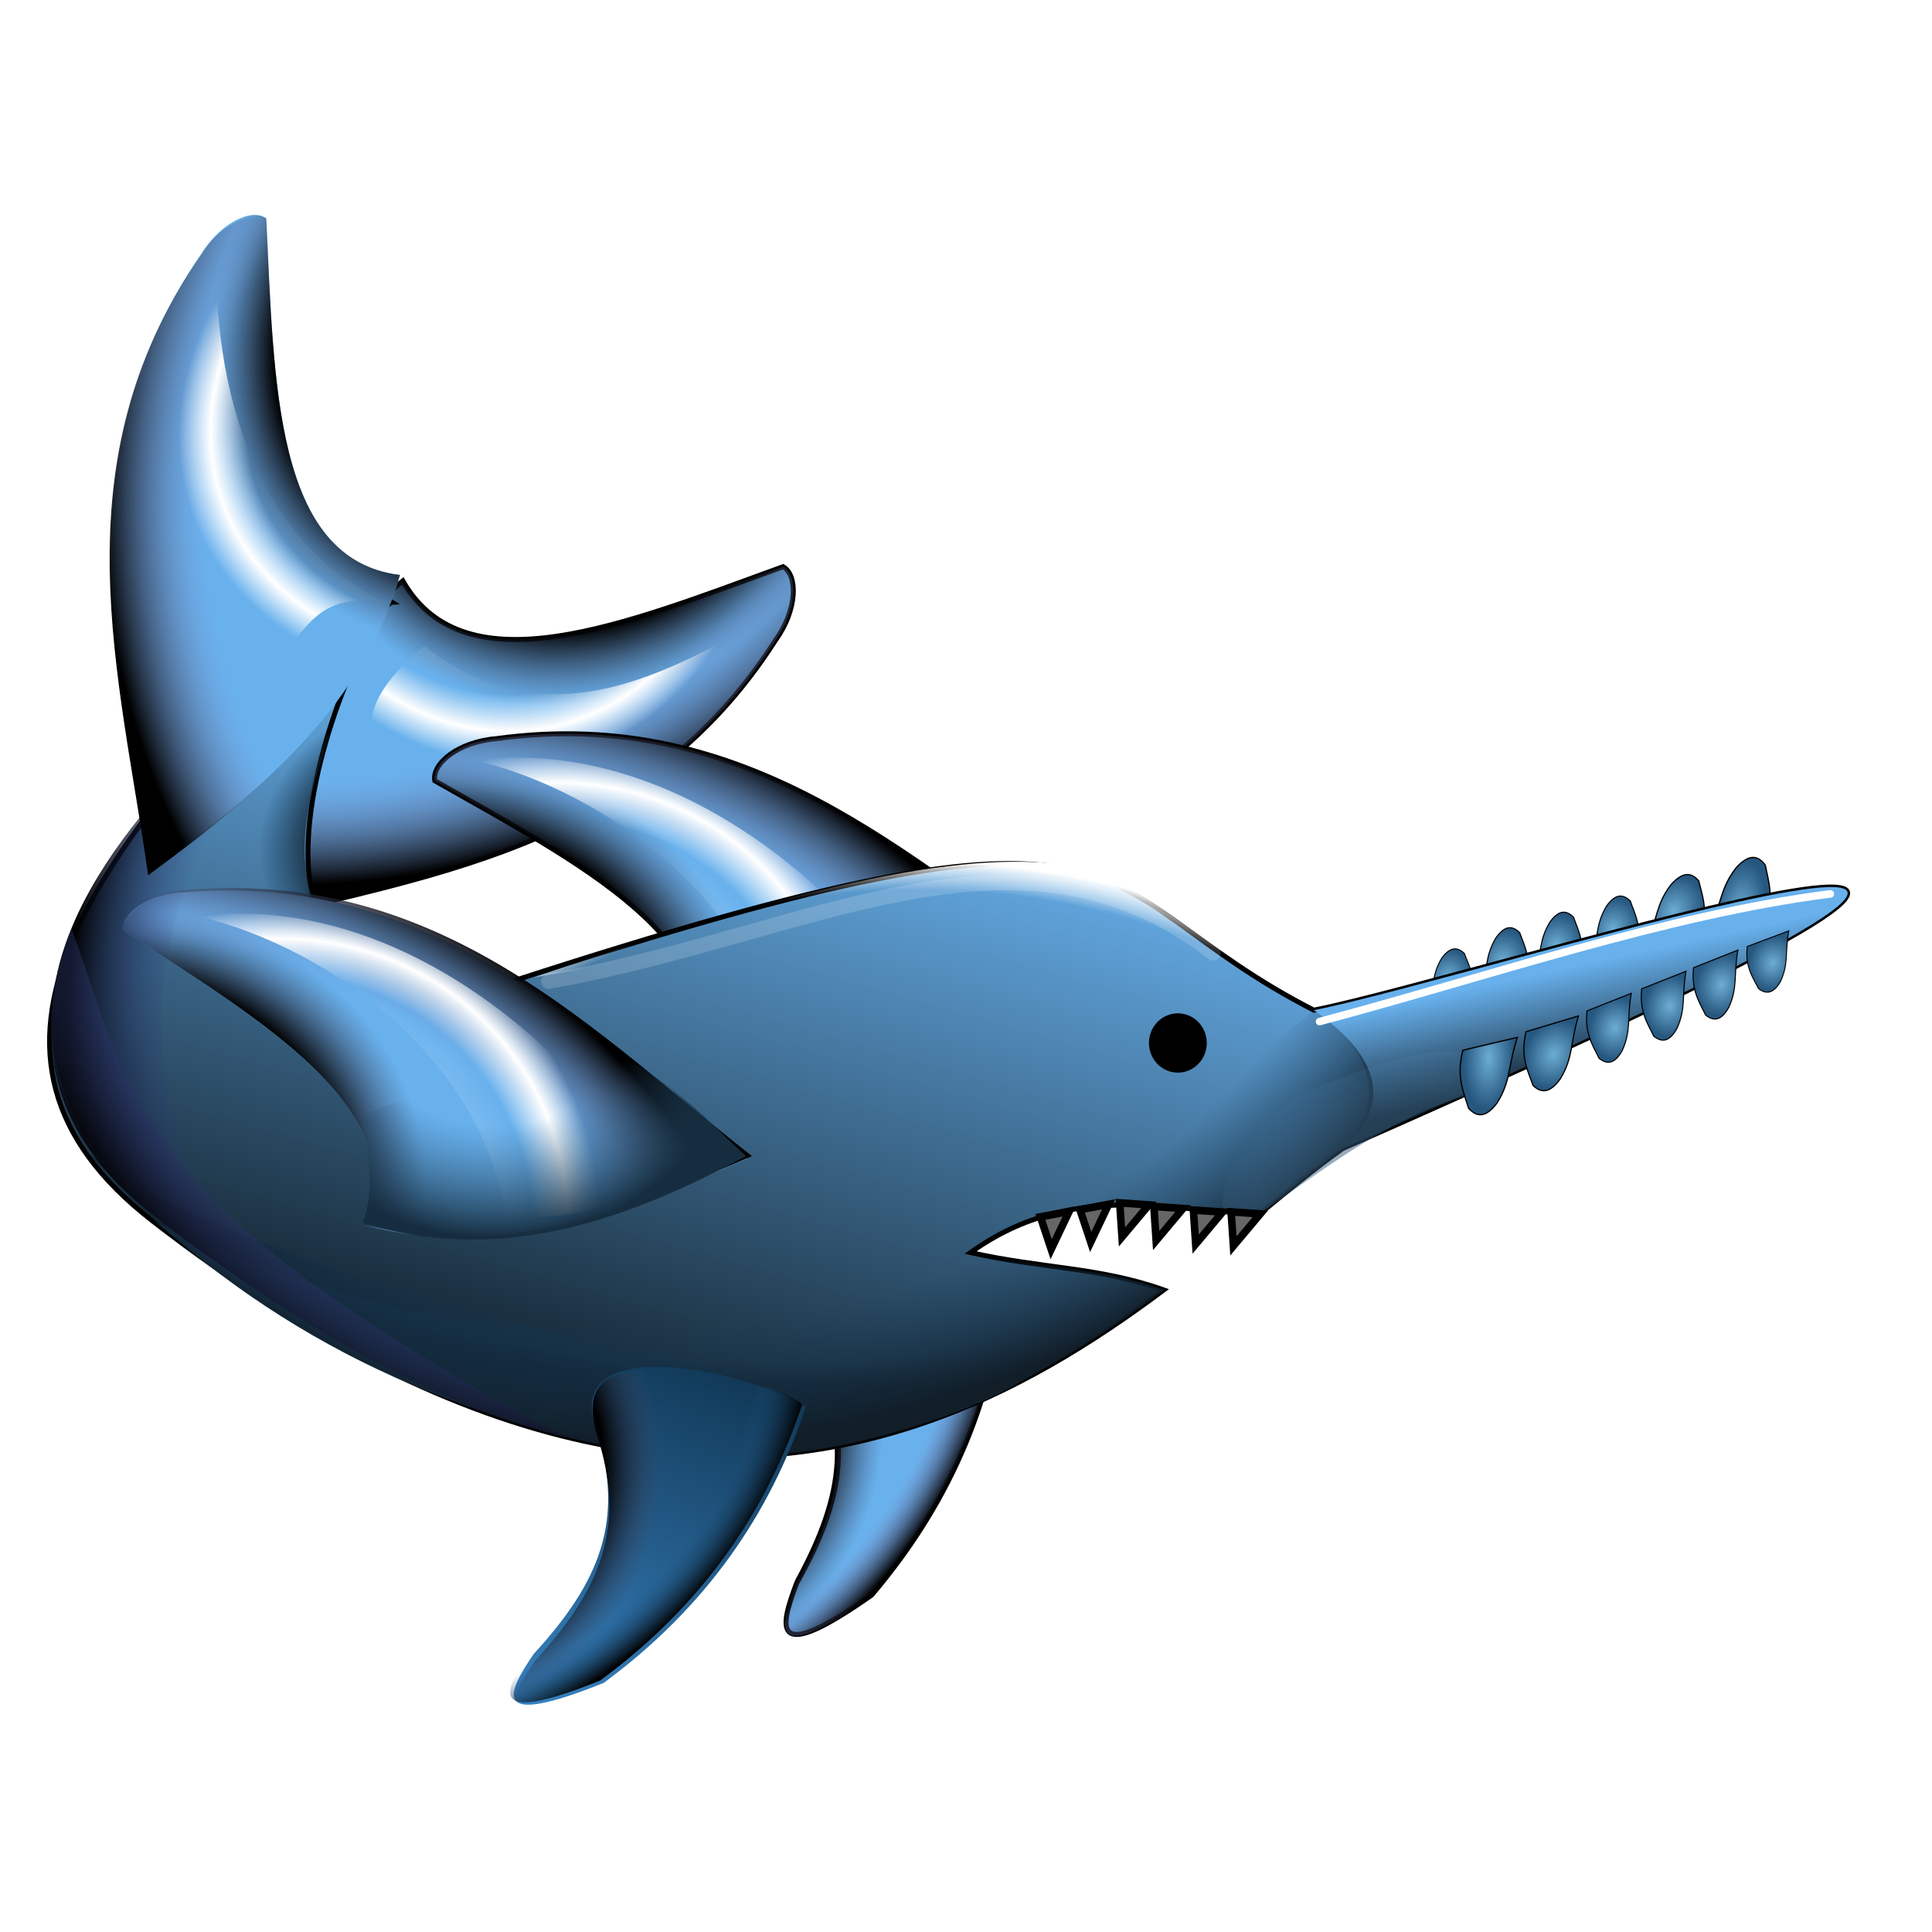 <?xml version="1.0" encoding="UTF-8" standalone="no"?>
<!-- Created with Inkscape (http://www.inkscape.org/) -->
<svg
   xmlns:dc="http://purl.org/dc/elements/1.1/"
   xmlns:cc="http://creativecommons.org/ns#"
   xmlns:rdf="http://www.w3.org/1999/02/22-rdf-syntax-ns#"
   xmlns:svg="http://www.w3.org/2000/svg"
   xmlns="http://www.w3.org/2000/svg"
   xmlns:xlink="http://www.w3.org/1999/xlink"
   xmlns:sodipodi="http://sodipodi.sourceforge.net/DTD/sodipodi-0.dtd"
   xmlns:inkscape="http://www.inkscape.org/namespaces/inkscape"
   id="svg2460"
   sodipodi:version="0.32"
   inkscape:version="0.46"
   width="256"
   height="256"
   version="1.0"
   sodipodi:docname="sawfish3.svg"
   inkscape:output_extension="org.inkscape.output.svg.inkscape">
  <defs
     id="defs2463">
    <linearGradient
       id="linearGradient3500">
      <stop
         id="stop3502"
         offset="0"
         style="stop-color:#142532;stop-opacity:0" />
      <stop
         style="stop-color:#183e5d;stop-opacity:0"
         offset="0.851"
         id="stop3504" />
      <stop
         id="stop3506"
         offset="1"
         style="stop-color:#111d27;stop-opacity:1" />
    </linearGradient>
    <linearGradient
       id="linearGradient3484">
      <stop
         style="stop-color:#123959;stop-opacity:1;"
         offset="0"
         id="stop3486" />
      <stop
         id="stop3492"
         offset="0.743"
         style="stop-color:#1a2e3e;stop-opacity:1" />
      <stop
         style="stop-color:#123959;stop-opacity:0;"
         offset="1"
         id="stop3488" />
    </linearGradient>
    <linearGradient
       id="linearGradient3465">
      <stop
         id="stop3467"
         offset="0"
         style="stop-color:#072d4b;stop-opacity:0" />
      <stop
         style="stop-color:#123959;stop-opacity:0"
         offset="0.825"
         id="stop3475" />
      <stop
         id="stop3469"
         offset="1"
         style="stop-color:#132534;stop-opacity:1" />
    </linearGradient>
    <linearGradient
       id="linearGradient3523">
      <stop
         style="stop-color:#2174c1;stop-opacity:0;"
         offset="0"
         id="stop3525" />
      <stop
         id="stop3527"
         offset="0.809"
         style="stop-color:#235c8e;stop-opacity:0;" />
      <stop
         style="stop-color:#000000;stop-opacity:1"
         offset="1"
         id="stop3529" />
    </linearGradient>
    <linearGradient
       inkscape:collect="always"
       id="linearGradient3515">
      <stop
         style="stop-color:#3681bf;stop-opacity:1"
         offset="0"
         id="stop3517" />
      <stop
         style="stop-color:#113856;stop-opacity:1"
         offset="1"
         id="stop3519" />
    </linearGradient>
    <linearGradient
       id="linearGradient3493">
      <stop
         style="stop-color:#8ec121;stop-opacity:0"
         offset="0"
         id="stop3495" />
      <stop
         id="stop3497"
         offset="0.841"
         style="stop-color:#2f3d85;stop-opacity:0" />
      <stop
         style="stop-color:#000000;stop-opacity:1"
         offset="1"
         id="stop3499" />
    </linearGradient>
    <linearGradient
       id="linearGradient2715">
      <stop
         style="stop-color:#4480b1;stop-opacity:0"
         offset="0"
         id="stop2717" />
      <stop
         id="stop3533"
         offset="0.577"
         style="stop-color:#336288;stop-opacity:0" />
      <stop
         style="stop-color:#162d3f;stop-opacity:1"
         offset="1"
         id="stop2719" />
    </linearGradient>
    <linearGradient
       id="linearGradient3453">
      <stop
         style="stop-color:#142532;stop-opacity:1"
         offset="0"
         id="stop3455" />
      <stop
         id="stop3498"
         offset="0.5"
         style="stop-color:#3e6b8f;stop-opacity:1;" />
      <stop
         style="stop-color:#68b1ed;stop-opacity:1"
         offset="1"
         id="stop3457" />
    </linearGradient>
    <linearGradient
       id="linearGradient3426">
      <stop
         style="stop-color:#6dadd4;stop-opacity:1;"
         offset="0"
         id="stop3428" />
      <stop
         style="stop-color:#26577f;stop-opacity:1;"
         offset="1"
         id="stop3430" />
    </linearGradient>
    <linearGradient
       id="linearGradient3418">
      <stop
         style="stop-color:#8ec121;stop-opacity:0"
         offset="0"
         id="stop3420" />
      <stop
         id="stop3422"
         offset="0.766"
         style="stop-color:#4f62c0;stop-opacity:0" />
      <stop
         style="stop-color:#000000;stop-opacity:1"
         offset="1"
         id="stop3424" />
    </linearGradient>
    <linearGradient
       id="linearGradient3398">
      <stop
         style="stop-color:#000000;stop-opacity:1"
         offset="0"
         id="stop3400" />
      <stop
         id="stop3406"
         offset="0.707"
         style="stop-color:#345876;stop-opacity:0.498;" />
      <stop
         style="stop-color:#68b1ed;stop-opacity:0;"
         offset="1"
         id="stop3402" />
    </linearGradient>
    <linearGradient
       id="linearGradient3364">
      <stop
         id="stop3366"
         offset="0"
         style="stop-color:#ffffff;stop-opacity:1;" />
      <stop
         style="stop-color:#ffffff;stop-opacity:0"
         offset="0.796"
         id="stop3370" />
      <stop
         id="stop3372"
         offset="0.905"
         style="stop-color:#ffffff;stop-opacity:1" />
      <stop
         id="stop3368"
         offset="1"
         style="stop-color:#ffffff;stop-opacity:0;" />
    </linearGradient>
    <linearGradient
       id="linearGradient3344">
      <stop
         style="stop-color:#ffffff;stop-opacity:0"
         offset="0"
         id="stop3346" />
      <stop
         id="stop3352"
         offset="0.943"
         style="stop-color:#ffffff;stop-opacity:0" />
      <stop
         style="stop-color:#ffffff;stop-opacity:1"
         offset="1"
         id="stop3348" />
    </linearGradient>
    <linearGradient
       id="linearGradient3277">
      <stop
         id="stop3279"
         offset="0"
         style="stop-color:#2177c1;stop-opacity:0;" />
      <stop
         style="stop-color:#000000;stop-opacity:1"
         offset="0.599"
         id="stop3281" />
      <stop
         id="stop3283"
         offset="0.737"
         style="stop-color:#464c6c;stop-opacity:0" />
      <stop
         id="stop3285"
         offset="1"
         style="stop-color:#000000;stop-opacity:0" />
    </linearGradient>
    <linearGradient
       id="linearGradient3236">
      <stop
         style="stop-color:#2177c1;stop-opacity:0;"
         offset="0"
         id="stop3238" />
      <stop
         id="stop3240"
         offset="0.565"
         style="stop-color:#000000;stop-opacity:1" />
      <stop
         style="stop-color:#464c6c;stop-opacity:0"
         offset="0.737"
         id="stop3244" />
      <stop
         style="stop-color:#000000;stop-opacity:0"
         offset="1"
         id="stop3242" />
    </linearGradient>
    <linearGradient
       id="linearGradient3216">
      <stop
         style="stop-color:#8ec121;stop-opacity:0"
         offset="0"
         id="stop3218" />
      <stop
         id="stop3220"
         offset="0.809"
         style="stop-color:#8c99d8;stop-opacity:0" />
      <stop
         style="stop-color:#000000;stop-opacity:0"
         offset="1"
         id="stop3222" />
    </linearGradient>
    <linearGradient
       id="linearGradient3198">
      <stop
         id="stop3200"
         offset="0"
         style="stop-color:#8ec121;stop-opacity:0" />
      <stop
         style="stop-color:#8c99d8;stop-opacity:0"
         offset="0.809"
         id="stop3202" />
      <stop
         id="stop3204"
         offset="1"
         style="stop-color:#000000;stop-opacity:1" />
    </linearGradient>
    <linearGradient
       id="linearGradient3211">
      <stop
         id="stop3213"
         offset="0"
         style="stop-color:#8ec121;stop-opacity:0" />
      <stop
         style="stop-color:#476010;stop-opacity:0"
         offset="0.78"
         id="stop3215" />
      <stop
         id="stop3217"
         offset="1"
         style="stop-color:#000000;stop-opacity:1" />
    </linearGradient>
    <linearGradient
       id="linearGradient3185">
      <stop
         style="stop-color:#8ec121;stop-opacity:0"
         offset="0"
         id="stop3187" />
      <stop
         id="stop3193"
         offset="0.897"
         style="stop-color:#000000;stop-opacity:0" />
      <stop
         style="stop-color:#000000;stop-opacity:1"
         offset="1"
         id="stop3189" />
    </linearGradient>
    <inkscape:perspective
       sodipodi:type="inkscape:persp3d"
       inkscape:vp_x="0 : 526.18109 : 1"
       inkscape:vp_y="0 : 1000 : 0"
       inkscape:vp_z="744.09448 : 526.18109 : 1"
       inkscape:persp3d-origin="372.04724 : 350.78739 : 1"
       id="perspective2467" />
    <radialGradient
       inkscape:collect="always"
       xlink:href="#linearGradient3198"
       id="radialGradient3251"
       gradientUnits="userSpaceOnUse"
       gradientTransform="matrix(1.011,1.131,-1.785,1.595,344.521,-197.3)"
       cx="72.618"
       cy="193.513"
       fx="72.618"
       fy="193.513"
       r="19.35" />
    <radialGradient
       inkscape:collect="always"
       xlink:href="#linearGradient3236"
       id="radialGradient3253"
       gradientUnits="userSpaceOnUse"
       gradientTransform="matrix(2.129,0.986,-1.006,2.172,117.6,-301.415)"
       cx="65.652"
       cy="197.674"
       fx="65.652"
       fy="197.674"
       r="19.35" />
    <radialGradient
       inkscape:collect="always"
       xlink:href="#linearGradient3198"
       id="radialGradient3263"
       gradientUnits="userSpaceOnUse"
       gradientTransform="matrix(1.011,1.131,-1.785,1.595,344.521,-197.3)"
       cx="72.618"
       cy="193.513"
       fx="72.618"
       fy="193.513"
       r="19.35" />
    <radialGradient
       inkscape:collect="always"
       xlink:href="#linearGradient3236"
       id="radialGradient3265"
       gradientUnits="userSpaceOnUse"
       gradientTransform="matrix(2.129,0.986,-1.006,2.172,117.6,-301.415)"
       cx="65.652"
       cy="197.674"
       fx="65.652"
       fy="197.674"
       r="19.35" />
    <radialGradient
       inkscape:collect="always"
       xlink:href="#linearGradient3277"
       id="radialGradient3304"
       gradientUnits="userSpaceOnUse"
       gradientTransform="matrix(1.654,-0.706,0.56,1.312,-87.729,-45.927)"
       cx="0.428"
       cy="161.108"
       fx="0.428"
       fy="161.108"
       r="41.384" />
    <radialGradient
       inkscape:collect="always"
       xlink:href="#linearGradient3198"
       id="radialGradient3306"
       gradientUnits="userSpaceOnUse"
       gradientTransform="matrix(1.044,-1.435,1.694,1.232,-282.702,-30.732)"
       cx="2.046"
       cy="180.249"
       fx="2.046"
       fy="180.249"
       r="41.384" />
    <radialGradient
       inkscape:collect="always"
       xlink:href="#linearGradient3277"
       id="radialGradient3316"
       gradientUnits="userSpaceOnUse"
       gradientTransform="matrix(1.654,-0.706,0.56,1.312,-87.729,-45.927)"
       cx="0.428"
       cy="161.108"
       fx="0.428"
       fy="161.108"
       r="41.384" />
    <radialGradient
       inkscape:collect="always"
       xlink:href="#linearGradient3198"
       id="radialGradient3318"
       gradientUnits="userSpaceOnUse"
       gradientTransform="matrix(1.044,-1.435,1.694,1.232,-282.702,-30.732)"
       cx="2.046"
       cy="180.249"
       fx="2.046"
       fy="180.249"
       r="41.384" />
    <radialGradient
       inkscape:collect="always"
       xlink:href="#linearGradient3277"
       id="radialGradient3328"
       gradientUnits="userSpaceOnUse"
       gradientTransform="matrix(1.654,-0.706,0.56,1.312,-87.729,-45.927)"
       cx="0.428"
       cy="161.108"
       fx="0.428"
       fy="161.108"
       r="41.384" />
    <radialGradient
       inkscape:collect="always"
       xlink:href="#linearGradient3198"
       id="radialGradient3330"
       gradientUnits="userSpaceOnUse"
       gradientTransform="matrix(1.044,-1.435,1.694,1.232,-282.702,-30.732)"
       cx="2.046"
       cy="180.249"
       fx="2.046"
       fy="180.249"
       r="41.384" />
    <linearGradient
       y2="-7.475"
       x2="16.093"
       y1="-7.475"
       x1="13.515"
       spreadMethod="reflect"
       gradientUnits="userSpaceOnUse"
       id="linearGradient2595"
       xlink:href="#linearGradient3578"
       inkscape:collect="always" />
    <linearGradient
       y2="-7.475"
       x2="16.093"
       y1="-7.475"
       x1="13.515"
       spreadMethod="reflect"
       gradientUnits="userSpaceOnUse"
       id="linearGradient2593"
       xlink:href="#linearGradient3578"
       inkscape:collect="always" />
    <linearGradient
       y2="-7.475"
       x2="16.093"
       y1="-7.475"
       x1="13.515"
       spreadMethod="reflect"
       gradientUnits="userSpaceOnUse"
       id="linearGradient2591"
       xlink:href="#linearGradient3578"
       inkscape:collect="always" />
    <linearGradient
       y2="-7.475"
       x2="16.093"
       y1="-7.475"
       x1="13.515"
       spreadMethod="reflect"
       gradientUnits="userSpaceOnUse"
       id="linearGradient2589"
       xlink:href="#linearGradient3578"
       inkscape:collect="always" />
    <linearGradient
       y2="-7.475"
       x2="16.093"
       y1="-7.475"
       x1="13.515"
       spreadMethod="reflect"
       gradientUnits="userSpaceOnUse"
       id="linearGradient2587"
       xlink:href="#linearGradient3578"
       inkscape:collect="always" />
    <linearGradient
       y2="-7.475"
       x2="16.093"
       y1="-7.475"
       x1="13.515"
       spreadMethod="reflect"
       gradientUnits="userSpaceOnUse"
       id="linearGradient2585"
       xlink:href="#linearGradient3578"
       inkscape:collect="always" />
    <linearGradient
       y2="-7.475"
       x2="16.093"
       y1="-7.475"
       x1="13.515"
       spreadMethod="reflect"
       gradientUnits="userSpaceOnUse"
       id="linearGradient2583"
       xlink:href="#linearGradient3578"
       inkscape:collect="always" />
    <linearGradient
       y2="-7.475"
       x2="16.093"
       y1="-7.475"
       x1="13.515"
       spreadMethod="reflect"
       gradientUnits="userSpaceOnUse"
       id="linearGradient2581"
       xlink:href="#linearGradient3578"
       inkscape:collect="always" />
    <linearGradient
       y2="-7.475"
       x2="16.093"
       y1="-7.475"
       x1="13.515"
       spreadMethod="reflect"
       gradientUnits="userSpaceOnUse"
       id="linearGradient2579"
       xlink:href="#linearGradient3578"
       inkscape:collect="always" />
    <linearGradient
       y2="-7.475"
       x2="16.093"
       y1="-7.475"
       x1="13.515"
       spreadMethod="reflect"
       gradientUnits="userSpaceOnUse"
       id="linearGradient2577"
       xlink:href="#linearGradient3578"
       inkscape:collect="always" />
    <linearGradient
       y2="-7.475"
       x2="16.093"
       y1="-7.475"
       x1="13.515"
       spreadMethod="reflect"
       gradientUnits="userSpaceOnUse"
       id="linearGradient2575"
       xlink:href="#linearGradient3578"
       inkscape:collect="always" />
    <linearGradient
       y2="-7.475"
       x2="16.093"
       y1="-7.475"
       x1="13.515"
       spreadMethod="reflect"
       gradientUnits="userSpaceOnUse"
       id="linearGradient2573"
       xlink:href="#linearGradient3578"
       inkscape:collect="always" />
    <linearGradient
       y2="-7.475"
       x2="16.093"
       y1="-7.475"
       x1="13.515"
       spreadMethod="reflect"
       gradientUnits="userSpaceOnUse"
       id="linearGradient2571"
       xlink:href="#linearGradient3578"
       inkscape:collect="always" />
    <linearGradient
       y2="-7.475"
       x2="16.093"
       y1="-7.475"
       x1="13.515"
       spreadMethod="reflect"
       gradientUnits="userSpaceOnUse"
       id="linearGradient2569"
       xlink:href="#linearGradient3578"
       inkscape:collect="always" />
    <linearGradient
       y2="-7.475"
       x2="16.093"
       y1="-7.475"
       x1="13.515"
       spreadMethod="reflect"
       gradientUnits="userSpaceOnUse"
       id="linearGradient2567"
       xlink:href="#linearGradient3578"
       inkscape:collect="always" />
    <linearGradient
       y2="-7.475"
       x2="16.093"
       y1="-7.475"
       x1="13.515"
       spreadMethod="reflect"
       gradientUnits="userSpaceOnUse"
       id="linearGradient2565"
       xlink:href="#linearGradient3578"
       inkscape:collect="always" />
    <linearGradient
       y2="-7.475"
       x2="16.093"
       y1="-7.475"
       x1="13.515"
       spreadMethod="reflect"
       gradientUnits="userSpaceOnUse"
       id="linearGradient2563"
       xlink:href="#linearGradient3578"
       inkscape:collect="always" />
    <linearGradient
       y2="-7.475"
       x2="16.093"
       y1="-7.475"
       x1="13.515"
       spreadMethod="reflect"
       gradientUnits="userSpaceOnUse"
       id="linearGradient2561"
       xlink:href="#linearGradient3578"
       inkscape:collect="always" />
    <linearGradient
       y2="-7.475"
       x2="16.093"
       y1="-7.475"
       x1="13.515"
       spreadMethod="reflect"
       gradientUnits="userSpaceOnUse"
       id="linearGradient2559"
       xlink:href="#linearGradient3578"
       inkscape:collect="always" />
    <linearGradient
       y2="-7.475"
       x2="16.093"
       y1="-7.475"
       x1="13.515"
       spreadMethod="reflect"
       gradientUnits="userSpaceOnUse"
       id="linearGradient2557"
       xlink:href="#linearGradient3578"
       inkscape:collect="always" />
    <linearGradient
       y2="-7.475"
       x2="16.093"
       y1="-7.475"
       x1="13.515"
       spreadMethod="reflect"
       gradientUnits="userSpaceOnUse"
       id="linearGradient2555"
       xlink:href="#linearGradient3578"
       inkscape:collect="always" />
    <linearGradient
       y2="-7.475"
       x2="16.093"
       y1="-7.475"
       x1="13.515"
       spreadMethod="reflect"
       gradientUnits="userSpaceOnUse"
       id="linearGradient2553"
       xlink:href="#linearGradient3578"
       inkscape:collect="always" />
    <linearGradient
       y2="-7.475"
       x2="16.093"
       y1="-7.475"
       x1="13.515"
       spreadMethod="reflect"
       gradientUnits="userSpaceOnUse"
       id="linearGradient2551"
       xlink:href="#linearGradient3578"
       inkscape:collect="always" />
    <linearGradient
       y2="-7.475"
       x2="16.093"
       y1="-2.21"
       x1="15.65"
       spreadMethod="reflect"
       gradientUnits="userSpaceOnUse"
       id="linearGradient3610"
       xlink:href="#linearGradient3578"
       inkscape:collect="always" />
    <linearGradient
       y2="-7.475"
       x2="16.093"
       y1="-6.409"
       x1="10.621"
       spreadMethod="reflect"
       gradientUnits="userSpaceOnUse"
       id="linearGradient3608"
       xlink:href="#linearGradient3578"
       inkscape:collect="always" />
    <linearGradient
       y2="-1.513"
       x2="9.718"
       y1="-5.887"
       x1="11.187"
       spreadMethod="reflect"
       gradientUnits="userSpaceOnUse"
       id="linearGradient3606"
       xlink:href="#linearGradient3578"
       inkscape:collect="always" />
    <linearGradient
       y2="-4.516"
       x2="12.916"
       y1="-3.754"
       x1="7.771"
       spreadMethod="reflect"
       gradientUnits="userSpaceOnUse"
       id="linearGradient3604"
       xlink:href="#linearGradient3578"
       inkscape:collect="always" />
    <linearGradient
       y2="-3.733"
       x2="14.94"
       y1="-2.275"
       x1="17.083"
       spreadMethod="reflect"
       gradientUnits="userSpaceOnUse"
       id="linearGradient3602"
       xlink:href="#linearGradient3578"
       inkscape:collect="always" />
    <linearGradient
       y2="-1.992"
       x2="17.377"
       y1="-6.256"
       x1="15.582"
       spreadMethod="reflect"
       gradientUnits="userSpaceOnUse"
       id="linearGradient3600"
       xlink:href="#linearGradient3578"
       inkscape:collect="always" />
    <linearGradient
       y2="-7.475"
       x2="16.093"
       y1="-10.978"
       x1="16.691"
       spreadMethod="reflect"
       gradientUnits="userSpaceOnUse"
       id="linearGradient3598"
       xlink:href="#linearGradient3578"
       inkscape:collect="always" />
    <linearGradient
       y2="-11.199"
       x2="11.132"
       y1="-11.391"
       x1="16.387"
       spreadMethod="reflect"
       gradientUnits="userSpaceOnUse"
       id="linearGradient3596"
       xlink:href="#linearGradient3578"
       inkscape:collect="always" />
    <linearGradient
       y2="-2.688"
       x2="8.696"
       y1="-11.587"
       x1="12.035"
       spreadMethod="reflect"
       gradientUnits="userSpaceOnUse"
       id="linearGradient3594"
       xlink:href="#linearGradient3578"
       inkscape:collect="always" />
    <linearGradient
       y2="-5.778"
       x2="11.372"
       y1="-10.151"
       x1="12.906"
       spreadMethod="reflect"
       gradientUnits="userSpaceOnUse"
       id="linearGradient3592"
       xlink:href="#linearGradient3578"
       inkscape:collect="always" />
    <linearGradient
       y2="-6.953"
       x2="17.747"
       y1="-5.908"
       x1="16.387"
       spreadMethod="reflect"
       gradientUnits="userSpaceOnUse"
       id="linearGradient3590"
       xlink:href="#linearGradient3578"
       inkscape:collect="always" />
    <linearGradient
       y2="-8.019"
       x2="17.075"
       y1="-7.475"
       x1="13.515"
       spreadMethod="reflect"
       gradientUnits="userSpaceOnUse"
       id="linearGradient3588"
       xlink:href="#linearGradient3578"
       inkscape:collect="always" />
    <linearGradient
       y2="-6.583"
       x2="18.617"
       y1="-5.212"
       x1="16.909"
       spreadMethod="reflect"
       gradientUnits="userSpaceOnUse"
       id="linearGradient3586"
       xlink:href="#linearGradient3578"
       inkscape:collect="always" />
    <linearGradient
       spreadMethod="reflect"
       gradientUnits="userSpaceOnUse"
       y2="-7.475"
       x2="16.093"
       y1="-7.475"
       x1="13.515"
       id="linearGradient3584"
       xlink:href="#linearGradient3578"
       inkscape:collect="always" />
    <inkscape:perspective
       sodipodi:type="inkscape:persp3d"
       inkscape:vp_x="0 : 128 : 1"
       inkscape:vp_y="0 : 1000 : 0"
       inkscape:vp_z="256 : 128 : 1"
       inkscape:persp3d-origin="128 : 85.333333 : 1"
       id="perspective2503" />
    <linearGradient
       id="linearGradient3578">
      <stop
         id="stop3580"
         offset="0"
         style="stop-color:#000000;stop-opacity:1;" />
      <stop
         id="stop3582"
         offset="1"
         style="stop-color:#fffcfc;stop-opacity:1;" />
    </linearGradient>
    <radialGradient
       inkscape:collect="always"
       xlink:href="#linearGradient3426"
       id="radialGradient2646"
       gradientUnits="userSpaceOnUse"
       gradientTransform="matrix(0.686,-0.201,0.447,1.188,-11.518,-19.377)"
       cx="202.278"
       cy="156.436"
       fx="202.278"
       fy="156.436"
       r="7.659" />
    <radialGradient
       inkscape:collect="always"
       xlink:href="#linearGradient3426"
       id="radialGradient2649"
       gradientUnits="userSpaceOnUse"
       gradientTransform="matrix(0.63,-0.173,0.387,1.095,13.762,-14.471)"
       cx="216.745"
       cy="159.188"
       fx="216.745"
       fy="159.188"
       r="7.247" />
    <radialGradient
       inkscape:collect="always"
       xlink:href="#linearGradient3426"
       id="radialGradient2652"
       gradientUnits="userSpaceOnUse"
       gradientTransform="matrix(0.974,-0.202,0.307,1.151,-49.257,-21.495)"
       cx="233.051"
       cy="162.582"
       fx="233.051"
       fy="162.582"
       r="6.835" />
    <radialGradient
       inkscape:collect="always"
       xlink:href="#linearGradient3418"
       id="radialGradient2620"
       gradientUnits="userSpaceOnUse"
       gradientTransform="matrix(-1.825,-1.899,1.689,-1.623,-23.722,490.876)"
       cx="77.055"
       cy="144.477"
       fx="77.055"
       fy="144.477"
       r="34.363" />
    <radialGradient
       inkscape:collect="always"
       xlink:href="#linearGradient3426"
       id="radialGradient2623"
       gradientUnits="userSpaceOnUse"
       gradientTransform="matrix(0.471,-0.247,0.166,0.544,76.458,97.416)"
       cx="230.05"
       cy="175.768"
       fx="230.05"
       fy="175.768"
       r="6.835" />
    <radialGradient
       inkscape:collect="always"
       xlink:href="#linearGradient3426"
       id="radialGradient2626"
       gradientUnits="userSpaceOnUse"
       gradientTransform="matrix(0.533,-0.22,0.105,0.585,73.766,84.482)"
       cx="213.43"
       cy="174.669"
       fx="213.43"
       fy="174.669"
       r="7.247" />
    <radialGradient
       inkscape:collect="always"
       xlink:href="#linearGradient3426"
       id="radialGradient2629"
       gradientUnits="userSpaceOnUse"
       gradientTransform="matrix(0.436,-4.5840313e-2,-1.4971127e-2,0.883,114.138,-1.191)"
       cx="196.535"
       cy="170.327"
       fx="196.535"
       fy="170.327"
       r="7.659" />
    <radialGradient
       inkscape:collect="always"
       xlink:href="#linearGradient3398"
       id="radialGradient2632"
       gradientUnits="userSpaceOnUse"
       gradientTransform="matrix(1.509,-0.936,0.943,1.52,-276.915,-18.478)"
       cx="168.148"
       cy="229.272"
       fx="168.148"
       fy="229.272"
       r="19.764" />
    <radialGradient
       inkscape:collect="always"
       xlink:href="#linearGradient3364"
       id="radialGradient2635"
       gradientUnits="userSpaceOnUse"
       gradientTransform="matrix(-2.675,-2.338,-2.453,2.807,363.245,144.436)"
       cx="65.748"
       cy="61.962"
       fx="65.748"
       fy="61.962"
       r="12.173" />
    <radialGradient
       inkscape:collect="always"
       xlink:href="#linearGradient3364"
       id="radialGradient2638"
       gradientUnits="userSpaceOnUse"
       gradientTransform="matrix(-1.012,-2.859,3.515,-1.243,-83.961,316.492)"
       cx="65.239"
       cy="62.068"
       fx="65.239"
       fy="62.068"
       r="12.173" />
    <radialGradient
       inkscape:collect="always"
       xlink:href="#linearGradient3344"
       id="radialGradient2641"
       gradientUnits="userSpaceOnUse"
       gradientTransform="matrix(1.382,3.5667447e-2,-2.7612568e-2,1.07,-16.635,-122.577)"
       cx="106.429"
       cy="279.256"
       fx="106.429"
       fy="279.256"
       r="61.524" />
    <radialGradient
       inkscape:collect="always"
       xlink:href="#linearGradient3493"
       id="radialGradient2648"
       gradientUnits="userSpaceOnUse"
       gradientTransform="matrix(0.349,-3.363,3.739,0.388,-430.137,408.429)"
       cx="96.29"
       cy="131.877"
       fx="96.29"
       fy="131.877"
       r="23.339" />
    <radialGradient
       inkscape:collect="always"
       xlink:href="#linearGradient3185"
       id="radialGradient2659"
       gradientUnits="userSpaceOnUse"
       gradientTransform="matrix(-4.9918326e-2,1.438,-1.937,-6.7259562e-2,-419.17,-72.159)"
       cx="92.358"
       cy="-270.195"
       fx="92.358"
       fy="-270.195"
       r="79.198" />
    <linearGradient
       inkscape:collect="always"
       xlink:href="#linearGradient3453"
       id="linearGradient2663"
       gradientUnits="userSpaceOnUse"
       x1="109.572"
       y1="192.888"
       x2="133.941"
       y2="106.967"
       gradientTransform="translate(-1.881,0.47)" />
    <radialGradient
       inkscape:collect="always"
       xlink:href="#linearGradient3364"
       id="radialGradient2671"
       gradientUnits="userSpaceOnUse"
       gradientTransform="matrix(-2.675,-2.338,-2.453,2.807,399.906,123.756)"
       cx="65.748"
       cy="61.962"
       fx="65.748"
       fy="61.962"
       r="12.173" />
    <radialGradient
       inkscape:collect="always"
       xlink:href="#linearGradient3364"
       id="radialGradient2678"
       gradientUnits="userSpaceOnUse"
       gradientTransform="matrix(3.001,-0.438,-0.539,-3.689,-96.824,313.539)"
       cx="65.239"
       cy="62.068"
       fx="65.239"
       fy="62.068"
       r="12.173" />
    <radialGradient
       inkscape:collect="always"
       xlink:href="#linearGradient3426"
       id="radialGradient2685"
       gradientUnits="userSpaceOnUse"
       gradientTransform="matrix(-0.462,0.171,-0.103,-0.498,316.254,177.669)"
       cx="230.05"
       cy="175.768"
       fx="230.05"
       fy="175.768"
       r="6.835" />
    <radialGradient
       inkscape:collect="always"
       xlink:href="#linearGradient3426"
       id="radialGradient2688"
       gradientUnits="userSpaceOnUse"
       gradientTransform="matrix(-0.494,0.195,-0.107,-0.558,331.494,180.516)"
       cx="230.05"
       cy="175.768"
       fx="230.05"
       fy="175.768"
       r="6.835" />
    <radialGradient
       inkscape:collect="always"
       xlink:href="#linearGradient3426"
       id="radialGradient2691"
       gradientUnits="userSpaceOnUse"
       gradientTransform="matrix(-0.494,0.195,-0.107,-0.558,338.622,178.461)"
       cx="230.05"
       cy="175.768"
       fx="230.05"
       fy="175.768"
       r="6.835" />
    <radialGradient
       inkscape:collect="always"
       xlink:href="#linearGradient3426"
       id="radialGradient2694"
       gradientUnits="userSpaceOnUse"
       gradientTransform="matrix(-0.494,0.195,-0.107,-0.558,346.144,176.32)"
       cx="230.05"
       cy="175.768"
       fx="230.05"
       fy="175.768"
       r="6.835" />
    <radialGradient
       inkscape:collect="always"
       xlink:href="#linearGradient3426"
       id="radialGradient2697"
       gradientUnits="userSpaceOnUse"
       gradientTransform="matrix(-0.554,0.163,-4.2799828e-2,-0.593,347.449,189.466)"
       cx="213.43"
       cy="174.669"
       fx="213.43"
       fy="174.669"
       r="7.247" />
    <radialGradient
       inkscape:collect="always"
       xlink:href="#linearGradient3426"
       id="radialGradient2700"
       gradientUnits="userSpaceOnUse"
       gradientTransform="matrix(-0.439,-6.6344939e-4,0.109,-0.877,298.22,270.376)"
       cx="196.535"
       cy="170.327"
       fx="196.535"
       fy="170.327"
       r="7.659" />
    <radialGradient
       inkscape:collect="always"
       xlink:href="#linearGradient3198"
       id="radialGradient2707"
       gradientUnits="userSpaceOnUse"
       gradientTransform="matrix(1.044,-1.435,1.694,1.232,-282.076,-31.045)"
       cx="2.046"
       cy="180.249"
       fx="2.046"
       fy="180.249"
       r="41.384" />
    <radialGradient
       inkscape:collect="always"
       xlink:href="#linearGradient3277"
       id="radialGradient2710"
       gradientUnits="userSpaceOnUse"
       gradientTransform="matrix(1.654,-0.706,0.56,1.312,-87.729,-45.927)"
       cx="0.428"
       cy="161.108"
       fx="0.428"
       fy="161.108"
       r="41.384" />
    <radialGradient
       inkscape:collect="always"
       xlink:href="#linearGradient3198"
       id="radialGradient3502"
       gradientUnits="userSpaceOnUse"
       gradientTransform="matrix(-1.766,0.181,0.213,2.084,52.353,-306.607)"
       cx="2.046"
       cy="180.249"
       fx="2.046"
       fy="180.249"
       r="41.384" />
    <radialGradient
       inkscape:collect="always"
       xlink:href="#linearGradient3277"
       id="radialGradient3505"
       gradientUnits="userSpaceOnUse"
       gradientTransform="matrix(-1.442,1.074,0.852,1.144,-58.681,-146.04)"
       cx="0.428"
       cy="161.108"
       fx="0.428"
       fy="161.108"
       r="41.384" />
    <radialGradient
       inkscape:collect="always"
       xlink:href="#linearGradient3236"
       id="radialGradient3509"
       gradientUnits="userSpaceOnUse"
       gradientTransform="matrix(2.129,0.986,-1.006,2.172,113.368,-299.221)"
       cx="65.652"
       cy="197.674"
       fx="65.652"
       fy="197.674"
       r="19.35" />
    <radialGradient
       inkscape:collect="always"
       xlink:href="#linearGradient3523"
       id="radialGradient3512"
       gradientUnits="userSpaceOnUse"
       gradientTransform="matrix(1.011,1.131,-1.785,1.595,339.662,-196.359)"
       cx="72.618"
       cy="193.513"
       fx="72.618"
       fy="193.513"
       r="19.35" />
    <linearGradient
       inkscape:collect="always"
       xlink:href="#linearGradient3515"
       id="linearGradient3521"
       x1="73.715"
       y1="226.696"
       x2="93.136"
       y2="179.988"
       gradientUnits="userSpaceOnUse" />
    <filter
       inkscape:collect="always"
       id="filter3551">
      <feGaussianBlur
         inkscape:collect="always"
         stdDeviation="1.055"
         id="feGaussianBlur3553" />
    </filter>
    <filter
       inkscape:collect="always"
       id="filter3575">
      <feGaussianBlur
         inkscape:collect="always"
         stdDeviation="1.484"
         id="feGaussianBlur3577" />
    </filter>
    <filter
       inkscape:collect="always"
       id="filter3583">
      <feGaussianBlur
         inkscape:collect="always"
         stdDeviation="0.618"
         id="feGaussianBlur3585" />
    </filter>
    <filter
       inkscape:collect="always"
       id="filter3607">
      <feGaussianBlur
         inkscape:collect="always"
         stdDeviation="1.484"
         id="feGaussianBlur3609" />
    </filter>
    <filter
       inkscape:collect="always"
       id="filter3639"
       x="-0.05"
       width="1.101"
       y="-0.126"
       height="1.252">
      <feGaussianBlur
         inkscape:collect="always"
         stdDeviation="1.146"
         id="feGaussianBlur3641" />
    </filter>
    <radialGradient
       inkscape:collect="always"
       xlink:href="#linearGradient2715"
       id="radialGradient2633"
       gradientUnits="userSpaceOnUse"
       gradientTransform="matrix(0.221,1.364,-1.382,0.224,199.126,23.396)"
       cx="59.955"
       cy="106.102"
       fx="59.955"
       fy="106.102"
       r="25.414" />
    <radialGradient
       inkscape:collect="always"
       xlink:href="#linearGradient3426"
       id="radialGradient2636"
       gradientUnits="userSpaceOnUse"
       gradientTransform="matrix(0.441,-0.219,0.156,0.484,106.036,92.906)"
       cx="230.05"
       cy="175.768"
       fx="230.05"
       fy="175.768"
       r="6.835" />
    <radialGradient
       inkscape:collect="always"
       xlink:href="#linearGradient3426"
       id="radialGradient2639"
       gradientUnits="userSpaceOnUse"
       gradientTransform="matrix(0.471,-0.247,0.166,0.544,90.58,91.691)"
       cx="230.05"
       cy="175.768"
       fx="230.05"
       fy="175.768"
       r="6.835" />
    <radialGradient
       inkscape:collect="always"
       xlink:href="#linearGradient3426"
       id="radialGradient2642"
       gradientUnits="userSpaceOnUse"
       gradientTransform="matrix(0.471,-0.247,0.166,0.544,83.71,94.49)"
       cx="230.05"
       cy="175.768"
       fx="230.05"
       fy="175.768"
       r="6.835" />
    <radialGradient
       inkscape:collect="always"
       xlink:href="#linearGradient3465"
       id="radialGradient3473"
       cx="79.56"
       cy="-44.031"
       fx="79.56"
       fy="-44.031"
       r="65.293"
       gradientTransform="matrix(-0.337,1.243,-1.289,-0.349,59.629,-8.808)"
       gradientUnits="userSpaceOnUse" />
    <linearGradient
       inkscape:collect="always"
       xlink:href="#linearGradient3453"
       id="linearGradient3480"
       gradientUnits="userSpaceOnUse"
       gradientTransform="translate(-1.881,0.47)"
       x1="194.175"
       y1="145.573"
       x2="191.188"
       y2="131.69" />
    <radialGradient
       inkscape:collect="always"
       xlink:href="#linearGradient3484"
       id="radialGradient3490"
       cx="59.103"
       cy="110.068"
       fx="59.103"
       fy="110.068"
       r="16.216"
       gradientTransform="matrix(-0.136,-1.315,1.719,-0.178,-118.964,208.723)"
       gradientUnits="userSpaceOnUse" />
    <radialGradient
       inkscape:collect="always"
       xlink:href="#linearGradient3500"
       id="radialGradient3496"
       cx="64.143"
       cy="19.328"
       fx="64.143"
       fy="19.328"
       r="80.724"
       gradientTransform="matrix(4.0268621e-2,1.337,-1.466,4.4158282e-2,113.251,-2.875)"
       gradientUnits="userSpaceOnUse" />
    <filter
       inkscape:collect="always"
       id="filter3518"
       x="-0.021"
       width="1.043"
       y="-0.117"
       height="1.233">
      <feGaussianBlur
         inkscape:collect="always"
         stdDeviation="0.782"
         id="feGaussianBlur3520" />
    </filter>
    <filter
       inkscape:collect="always"
       id="filter3532">
      <feGaussianBlur
         inkscape:collect="always"
         stdDeviation="0.65"
         id="feGaussianBlur3534" />
    </filter>
  </defs>
  <sodipodi:namedview
     inkscape:window-height="1025"
     inkscape:window-width="1680"
     inkscape:pageshadow="2"
     inkscape:pageopacity="0.0"
     guidetolerance="10.0"
     gridtolerance="10.0"
     objecttolerance="10.0"
     borderopacity="1.0"
     bordercolor="#666666"
     pagecolor="#ffffff"
     id="base"
     showgrid="false"
     inkscape:zoom="3.1914062"
     inkscape:cx="128"
     inkscape:cy="128"
     inkscape:window-x="-5"
     inkscape:window-y="0"
     inkscape:current-layer="svg2460" />
  <g
     inkscape:label="1. réteg"
     id="layer1"
     transform="translate(0.432,0.244)">
    <g
       id="g2637">
      <g
         id="g3612"
         transform="translate(-2.572,0)">
        <g
           id="g2650"
           style="font-size:12px;font-style:normal;font-weight:normal;fill:url(#linearGradient3584);fill-opacity:1;stroke:none;stroke-width:1px;stroke-linecap:butt;stroke-linejoin:miter;stroke-opacity:1;font-family:Bitstream Vera Sans">
          <path
             style="fill:url(#linearGradient2551);fill-opacity:1"
             id="path2652"
             d="M 16.188,-12.219 L 12.094,-12.188 L 12.801,-11.48 L 16.895,-11.512 L 16.188,-12.219 z" />
          <path
             style="fill:url(#linearGradient2553);fill-opacity:1"
             id="path2654"
             d="M 12.094,-12.188 L 8.75,-3.438 L 9.457,-2.73 L 12.801,-11.48 L 12.094,-12.188 z" />
          <path
             style="fill:url(#linearGradient2555);fill-opacity:1"
             id="path2662"
             d="M 14.75,-5.688 L 15.531,-3.469 L 16.238,-2.762 L 15.457,-4.98 L 14.75,-5.688 z" />
          <path
             style="fill:url(#linearGradient2557);fill-opacity:1"
             id="path2664"
             d="M 15.531,-3.469 L 15.531,-3.438 L 16.238,-2.73 L 16.238,-2.762 L 15.531,-3.469 z" />
          <path
             style="fill:url(#linearGradient2559);fill-opacity:1"
             id="path2672"
             d="M 17.92,-11.52 C 17.479,-11.961 16.896,-12.234 16.188,-12.219 L 16.895,-11.512 C 17.604,-11.527 18.186,-11.254 18.627,-10.812 L 17.92,-11.52 z" />
          <path
             style="fill:url(#linearGradient3598);fill-opacity:1"
             id="path2674"
             d="M 16.219,-11.969 C 16.818,-11.966 17.317,-11.726 17.7,-11.343 L 18.407,-10.636 C 18.024,-11.019 17.525,-11.259 16.926,-11.262 L 16.219,-11.969 z" />
          <path
             style="fill:url(#linearGradient2561);fill-opacity:1"
             id="path2676"
             d="M 17.7,-11.343 C 19.262,-9.781 18.899,-5.843 15.594,-5.906 L 16.301,-5.199 C 19.606,-5.136 19.969,-9.074 18.407,-10.636 L 17.7,-11.343 z" />
          <path
             style="fill:url(#linearGradient2563);fill-opacity:1"
             id="path2678"
             d="M 15.594,-5.906 L 16.375,-3.719 L 17.082,-3.012 L 16.301,-5.199 L 15.594,-5.906 z" />
          <path
             style="fill:url(#linearGradient2565);fill-opacity:1"
             id="path2680"
             d="M 16.375,-3.719 L 15.719,-3.719 L 16.426,-3.012 L 17.082,-3.012 L 16.375,-3.719 z" />
          <path
             style="fill:url(#linearGradient2567);fill-opacity:1"
             id="path2684"
             d="M 14.875,-5.969 L 10.562,-5.969 L 11.27,-5.262 L 15.582,-5.262 L 14.875,-5.969 z" />
          <path
             style="fill:url(#linearGradient2569);fill-opacity:1"
             id="path2686"
             d="M 10.562,-5.969 L 9.75,-3.75 L 10.457,-3.043 L 11.27,-5.262 L 10.562,-5.969 z" />
          <path
             style="fill:url(#linearGradient3594);fill-opacity:1"
             id="path2690"
             d="M 9.188,-3.75 L 12.281,-11.906 L 12.988,-11.199 L 9.895,-3.043 L 9.188,-3.75 z" />
          <path
             style="fill:url(#linearGradient3608);fill-opacity:1"
             id="path2660"
             d="M 10.812,-5.688 L 14.75,-5.688 L 15.457,-4.98 L 11.52,-4.98 L 10.812,-5.688 z" />
          <path
             style="fill:url(#linearGradient3610);fill-opacity:1"
             id="path2682"
             d="M 15.719,-3.719 L 14.875,-5.969 L 15.582,-5.262 L 16.426,-3.012 L 15.719,-3.719 z" />
          <path
             style="fill:url(#linearGradient2571);fill-opacity:1"
             id="path2688"
             d="M 9.75,-3.75 L 9.188,-3.75 L 9.895,-3.043 L 10.457,-3.043 L 9.75,-3.75 z" />
          <path
             style="fill:url(#linearGradient3596);fill-opacity:1"
             id="path2692"
             d="M 12.281,-11.906 L 16.219,-11.969 L 16.926,-11.262 L 12.988,-11.199 L 12.281,-11.906 z" />
          <path
             style="fill:url(#linearGradient2573);fill-opacity:1"
             id="path2694"
             d="M 13.594,-11.375 L 15.438,-6.438 L 16.145,-5.73 L 14.301,-10.668 L 13.594,-11.375 z" />
          <path
             style="fill:url(#linearGradient2575);fill-opacity:1"
             id="path2698"
             d="M 17.297,-10.695 C 16.872,-11.12 16.292,-11.392 15.594,-11.375 L 16.301,-10.668 C 17,-10.685 17.579,-10.413 18.004,-9.988 L 17.297,-10.695 z" />
          <path
             style="fill:url(#linearGradient2577);fill-opacity:1"
             id="path2700"
             d="M 15.594,-11.375 L 13.594,-11.375 L 14.301,-10.668 L 16.301,-10.668 L 15.594,-11.375 z" />
          <path
             style="fill:url(#linearGradient2579);fill-opacity:1"
             id="path2702"
             d="M 12.5,-11.25 L 10.719,-6.375 L 11.426,-5.668 L 13.207,-10.543 L 12.5,-11.25 z" />
          <path
             style="fill:url(#linearGradient2581);fill-opacity:1"
             id="path2704"
             d="M 10.719,-6.375 L 14.719,-6.312 L 15.426,-5.605 L 11.426,-5.668 L 10.719,-6.375 z" />
          <path
             style="fill:url(#linearGradient2583);fill-opacity:1"
             id="path2706"
             d="M 14.719,-6.312 L 12.969,-11.25 L 13.676,-10.543 L 15.426,-5.605 L 14.719,-6.312 z" />
          <path
             style="fill:url(#linearGradient2585);fill-opacity:1"
             id="path2708"
             d="M 12.969,-11.25 L 12.5,-11.25 L 13.207,-10.543 L 13.676,-10.543 L 12.969,-11.25 z" />
          <path
             style="fill:url(#linearGradient2587);fill-opacity:1"
             id="path2710"
             d="M 13.969,-11.125 L 15.562,-11.125 L 16.27,-10.418 L 14.676,-10.418 L 13.969,-11.125 z" />
          <path
             style="fill:url(#linearGradient2589);fill-opacity:1"
             id="path2712"
             d="M 15.562,-11.125 C 16.263,-11.142 16.808,-10.898 17.189,-10.517 L 17.896,-9.809 C 17.515,-10.191 16.97,-10.435 16.27,-10.418 L 15.562,-11.125 z" />
          <path
             style="fill:url(#linearGradient3588);fill-opacity:1"
             id="path2714"
             d="M 17.189,-10.517 C 18.416,-9.29 17.957,-6.644 15.594,-6.719 L 16.301,-6.012 C 18.665,-5.937 19.123,-8.583 17.896,-9.809 L 17.189,-10.517 z" />
          <path
             style="fill:url(#linearGradient2591);fill-opacity:1"
             id="path2716"
             d="M 15.594,-6.719 L 13.969,-11.125 L 14.676,-10.418 L 16.301,-6.012 L 15.594,-6.719 z" />
          <path
             style="fill:url(#linearGradient3590);fill-opacity:1"
             id="path2696"
             d="M 15.438,-6.438 C 18.435,-6.363 18.668,-9.323 17.297,-10.695 L 18.004,-9.988 C 19.375,-8.616 19.142,-5.656 16.145,-5.73 L 15.438,-6.438 z" />
          <path
             style="fill:url(#linearGradient3592);fill-opacity:1"
             id="path2722"
             d="M 11.156,-6.656 L 12.75,-11.031 L 13.457,-10.324 L 11.863,-5.949 L 11.156,-6.656 z" />
          <path
             style="fill:url(#linearGradient2593);fill-opacity:1"
             id="path2718"
             d="M 12.75,-11.031 L 14.375,-6.656 L 15.082,-5.949 L 13.457,-10.324 L 12.75,-11.031 z" />
          <path
             style="fill:url(#linearGradient2595);fill-opacity:1"
             id="path2720"
             d="M 14.375,-6.656 L 11.156,-6.656 L 11.863,-5.949 L 15.082,-5.949 L 14.375,-6.656 z" />
          <path
             style="fill:url(#linearGradient3586);fill-opacity:1"
             id="path2670"
             d="M 15.969,-5.688 C 19.235,-5.625 19.619,-9.821 17.92,-11.52 L 18.627,-10.812 C 20.326,-9.114 19.942,-4.918 16.676,-4.98 L 15.969,-5.688 z" />
          <path
             style="fill:url(#linearGradient3600);fill-opacity:1"
             id="path2668"
             d="M 16.781,-3.438 L 15.969,-5.688 L 16.676,-4.98 L 17.488,-2.73 L 16.781,-3.438 z" />
          <path
             style="fill:url(#linearGradient3602);fill-opacity:1"
             id="path2666"
             d="M 15.531,-3.438 L 16.781,-3.438 L 17.488,-2.73 L 16.238,-2.73 L 15.531,-3.438 z" />
          <path
             style="fill:url(#linearGradient3604);fill-opacity:1"
             id="path2656"
             d="M 8.75,-3.438 L 10,-3.438 L 10.707,-2.73 L 9.457,-2.73 L 8.75,-3.438 z" />
          <path
             style="fill:url(#linearGradient3606);fill-opacity:1"
             id="path2658"
             d="M 10,-3.438 L 10.812,-5.688 L 11.52,-4.98 L 10.707,-2.73 L 10,-3.438 z" />
        </g>
        <path
           id="path2505"
           d="M 16.188,-12.175 L 12.094,-12.144 L 8.75,-3.394 L 10,-3.394 L 10.812,-5.644 L 14.75,-5.644 L 15.531,-3.425 L 15.531,-3.394 L 16.781,-3.394 L 15.969,-5.644 C 20.084,-5.565 19.623,-12.248 16.188,-12.175 z M 16.219,-11.925 C 19.263,-11.911 19.709,-5.784 15.594,-5.863 L 16.375,-3.675 L 15.719,-3.675 L 14.875,-5.925 L 10.562,-5.925 L 9.75,-3.706 L 9.187,-3.706 L 12.281,-11.863 L 16.219,-11.925 z M 13.594,-11.331 L 15.438,-6.394 C 19.363,-6.296 18.548,-11.404 15.594,-11.331 L 13.594,-11.331 z M 12.5,-11.206 L 10.719,-6.331 L 14.719,-6.269 L 12.969,-11.206 L 12.5,-11.206 z M 13.969,-11.081 L 15.562,-11.081 C 18.517,-11.154 18.692,-6.578 15.594,-6.675 L 13.969,-11.081 z M 12.75,-10.988 L 14.375,-6.613 L 11.156,-6.613 L 12.75,-10.988 z"
           style="font-size:12px;font-style:normal;font-weight:normal;fill:#333333;fill-opacity:1;stroke:none;stroke-width:1px;stroke-linecap:butt;stroke-linejoin:miter;stroke-opacity:1;font-family:Bitstream Vera Sans" />
      </g>
      <path
         id="text2170"
         d="M 6.087,-4.024 C 6.077,-4.035 6.065,-4.043 6.053,-4.048 C 6.04,-4.054 6.027,-4.056 6.012,-4.056 C 5.959,-4.056 5.918,-4.025 5.89,-3.962 C 5.861,-3.899 5.847,-3.809 5.847,-3.691 L 5.847,-3.143 L 5.753,-3.143 L 5.753,-4.184 L 5.847,-4.184 L 5.847,-4.022 C 5.867,-4.085 5.893,-4.132 5.924,-4.162 C 5.956,-4.193 5.994,-4.209 6.039,-4.209 C 6.046,-4.209 6.053,-4.208 6.061,-4.206 C 6.068,-4.205 6.077,-4.203 6.087,-4.199 L 6.087,-4.024 M 6.385,-4.064 C 6.335,-4.064 6.295,-4.028 6.266,-3.956 C 6.237,-3.885 6.222,-3.787 6.222,-3.663 C 6.222,-3.538 6.236,-3.44 6.265,-3.368 C 6.295,-3.297 6.334,-3.261 6.385,-3.261 C 6.435,-3.261 6.474,-3.297 6.504,-3.369 C 6.533,-3.441 6.547,-3.539 6.547,-3.663 C 6.547,-3.786 6.533,-3.883 6.504,-3.955 C 6.474,-4.028 6.435,-4.064 6.385,-4.064 M 6.385,-4.209 C 6.466,-4.209 6.53,-4.16 6.577,-4.064 C 6.623,-3.967 6.647,-3.833 6.647,-3.663 C 6.647,-3.492 6.623,-3.358 6.577,-3.261 C 6.53,-3.165 6.466,-3.116 6.385,-3.116 C 6.303,-3.116 6.239,-3.165 6.193,-3.261 C 6.146,-3.358 6.123,-3.492 6.123,-3.663 C 6.123,-3.833 6.146,-3.967 6.193,-4.064 C 6.239,-4.16 6.303,-4.209 6.385,-4.209 M 7.022,-4.064 C 6.972,-4.064 6.932,-4.028 6.903,-3.956 C 6.874,-3.885 6.859,-3.787 6.859,-3.663 C 6.859,-3.538 6.874,-3.44 6.903,-3.368 C 6.932,-3.297 6.972,-3.261 7.022,-3.261 C 7.072,-3.261 7.112,-3.297 7.141,-3.369 C 7.17,-3.441 7.185,-3.539 7.185,-3.663 C 7.185,-3.786 7.17,-3.883 7.141,-3.955 C 7.112,-4.028 7.072,-4.064 7.022,-4.064 M 7.022,-4.209 C 7.104,-4.209 7.168,-4.16 7.214,-4.064 C 7.261,-3.967 7.284,-3.833 7.284,-3.663 C 7.284,-3.492 7.261,-3.358 7.214,-3.261 C 7.168,-3.165 7.104,-3.116 7.022,-3.116 C 6.941,-3.116 6.876,-3.165 6.83,-3.261 C 6.784,-3.358 6.761,-3.492 6.761,-3.663 C 6.761,-3.833 6.784,-3.967 6.83,-4.064 C 6.876,-4.16 6.941,-4.209 7.022,-4.209 M 7.532,-4.479 L 7.532,-4.184 L 7.724,-4.184 L 7.724,-4.051 L 7.532,-4.051 L 7.532,-3.486 C 7.532,-3.401 7.538,-3.347 7.55,-3.323 C 7.563,-3.298 7.589,-3.286 7.628,-3.286 L 7.724,-3.286 L 7.724,-3.143 L 7.628,-3.143 C 7.556,-3.143 7.506,-3.168 7.479,-3.217 C 7.451,-3.266 7.437,-3.356 7.437,-3.486 L 7.437,-4.051 L 7.369,-4.051 L 7.369,-4.184 L 7.437,-4.184 L 7.437,-4.479 L 7.532,-4.479 M 7.955,-4.376 L 7.955,-3.855 L 8.084,-3.855 C 8.132,-3.855 8.169,-3.877 8.195,-3.923 C 8.222,-3.968 8.235,-4.032 8.235,-4.116 C 8.235,-4.199 8.222,-4.263 8.195,-4.308 C 8.169,-4.353 8.132,-4.376 8.084,-4.376 L 7.955,-4.376 M 7.852,-4.53 L 8.084,-4.53 C 8.17,-4.53 8.234,-4.495 8.277,-4.424 C 8.321,-4.354 8.343,-4.251 8.343,-4.116 C 8.343,-3.979 8.321,-3.876 8.277,-3.806 C 8.234,-3.736 8.17,-3.701 8.084,-3.701 L 7.955,-3.701 L 7.955,-3.143 L 7.852,-3.143 L 7.852,-4.53 M 8.69,-3.666 C 8.614,-3.666 8.562,-3.65 8.532,-3.619 C 8.503,-3.587 8.489,-3.533 8.489,-3.457 C 8.489,-3.397 8.5,-3.348 8.521,-3.312 C 8.543,-3.277 8.573,-3.259 8.611,-3.259 C 8.663,-3.259 8.704,-3.293 8.736,-3.36 C 8.767,-3.427 8.783,-3.517 8.783,-3.628 L 8.783,-3.666 L 8.69,-3.666 M 8.877,-3.737 L 8.877,-3.143 L 8.783,-3.143 L 8.783,-3.301 C 8.762,-3.238 8.735,-3.191 8.703,-3.161 C 8.671,-3.131 8.632,-3.116 8.586,-3.116 C 8.528,-3.116 8.481,-3.146 8.446,-3.206 C 8.412,-3.266 8.395,-3.346 8.395,-3.446 C 8.395,-3.563 8.416,-3.651 8.459,-3.711 C 8.502,-3.77 8.566,-3.8 8.652,-3.8 L 8.783,-3.8 L 8.783,-3.817 C 8.783,-3.895 8.769,-3.956 8.74,-3.999 C 8.712,-4.042 8.672,-4.064 8.621,-4.064 C 8.588,-4.064 8.557,-4.057 8.526,-4.042 C 8.495,-4.028 8.465,-4.007 8.437,-3.978 L 8.437,-4.136 C 8.471,-4.16 8.504,-4.178 8.537,-4.19 C 8.569,-4.203 8.6,-4.209 8.631,-4.209 C 8.713,-4.209 8.775,-4.17 8.816,-4.092 C 8.856,-4.014 8.877,-3.895 8.877,-3.737 M 9.07,-4.589 L 9.164,-4.589 L 9.164,-3.143 L 9.07,-3.143 L 9.07,-4.589 M 9.717,-3.669 C 9.717,-3.58 9.729,-3.51 9.753,-3.46 C 9.778,-3.409 9.811,-3.384 9.853,-3.384 C 9.894,-3.384 9.927,-3.41 9.951,-3.461 C 9.975,-3.511 9.987,-3.581 9.987,-3.669 C 9.987,-3.755 9.975,-3.824 9.95,-3.875 C 9.926,-3.926 9.893,-3.952 9.852,-3.952 C 9.811,-3.952 9.778,-3.927 9.753,-3.876 C 9.729,-3.825 9.717,-3.756 9.717,-3.669 M 9.995,-3.391 C 9.974,-3.343 9.951,-3.308 9.925,-3.285 C 9.898,-3.263 9.868,-3.252 9.833,-3.252 C 9.775,-3.252 9.727,-3.29 9.69,-3.367 C 9.654,-3.444 9.636,-3.545 9.636,-3.669 C 9.636,-3.792 9.654,-3.893 9.691,-3.971 C 9.727,-4.048 9.775,-4.087 9.833,-4.087 C 9.868,-4.087 9.899,-4.075 9.925,-4.051 C 9.952,-4.028 9.975,-3.993 9.995,-3.946 L 9.995,-4.068 L 10.068,-4.068 L 10.068,-3.384 C 10.117,-3.398 10.156,-3.439 10.184,-3.508 C 10.212,-3.577 10.226,-3.667 10.226,-3.776 C 10.226,-3.843 10.22,-3.905 10.21,-3.963 C 10.199,-4.021 10.183,-4.075 10.161,-4.125 C 10.126,-4.206 10.083,-4.268 10.032,-4.31 C 9.981,-4.354 9.926,-4.376 9.866,-4.376 C 9.825,-4.376 9.785,-4.365 9.746,-4.345 C 9.708,-4.325 9.673,-4.295 9.64,-4.256 C 9.587,-4.193 9.545,-4.11 9.515,-4.007 C 9.485,-3.905 9.47,-3.794 9.47,-3.674 C 9.47,-3.576 9.48,-3.483 9.499,-3.397 C 9.519,-3.311 9.547,-3.235 9.584,-3.17 C 9.62,-3.105 9.661,-3.056 9.708,-3.023 C 9.754,-2.989 9.805,-2.972 9.858,-2.972 C 9.902,-2.972 9.945,-2.986 9.987,-3.013 C 10.029,-3.039 10.068,-3.078 10.103,-3.128 L 10.149,-3.025 C 10.107,-2.965 10.06,-2.919 10.01,-2.887 C 9.96,-2.855 9.909,-2.839 9.858,-2.839 C 9.795,-2.839 9.736,-2.86 9.68,-2.9 C 9.624,-2.941 9.575,-3 9.531,-3.077 C 9.488,-3.154 9.455,-3.244 9.432,-3.345 C 9.409,-3.448 9.398,-3.557 9.398,-3.674 C 9.398,-3.787 9.41,-3.894 9.433,-3.997 C 9.456,-4.099 9.489,-4.188 9.531,-4.266 C 9.575,-4.345 9.626,-4.405 9.683,-4.446 C 9.741,-4.488 9.801,-4.509 9.865,-4.509 C 9.937,-4.509 10.004,-4.482 10.066,-4.428 C 10.127,-4.375 10.179,-4.298 10.221,-4.199 C 10.246,-4.138 10.266,-4.072 10.279,-4.001 C 10.292,-3.93 10.299,-3.856 10.299,-3.78 C 10.299,-3.617 10.272,-3.489 10.218,-3.395 C 10.164,-3.3 10.09,-3.252 9.995,-3.248 L 9.995,-3.391 M 10.846,-3.702 C 10.846,-3.826 10.831,-3.922 10.803,-3.99 C 10.775,-4.058 10.736,-4.092 10.686,-4.092 C 10.635,-4.092 10.596,-4.058 10.568,-3.99 C 10.54,-3.922 10.526,-3.826 10.526,-3.702 C 10.526,-3.579 10.54,-3.483 10.568,-3.415 C 10.596,-3.347 10.635,-3.313 10.686,-3.313 C 10.736,-3.313 10.775,-3.347 10.803,-3.415 C 10.831,-3.483 10.846,-3.579 10.846,-3.702 M 10.939,-3.299 C 10.939,-3.122 10.918,-2.99 10.875,-2.904 C 10.831,-2.817 10.765,-2.774 10.676,-2.774 C 10.644,-2.774 10.613,-2.779 10.583,-2.788 C 10.554,-2.797 10.526,-2.81 10.498,-2.829 L 10.498,-2.995 C 10.526,-2.968 10.553,-2.948 10.58,-2.935 C 10.607,-2.922 10.634,-2.915 10.662,-2.915 C 10.723,-2.915 10.769,-2.945 10.8,-3.004 C 10.83,-3.062 10.846,-3.15 10.846,-3.268 L 10.846,-3.353 C 10.826,-3.291 10.801,-3.246 10.771,-3.215 C 10.741,-3.185 10.705,-3.17 10.663,-3.17 C 10.593,-3.17 10.536,-3.218 10.494,-3.316 C 10.451,-3.413 10.43,-3.542 10.43,-3.702 C 10.43,-3.863 10.451,-3.992 10.494,-4.089 C 10.536,-4.187 10.593,-4.235 10.663,-4.235 C 10.705,-4.235 10.741,-4.22 10.771,-4.19 C 10.801,-4.159 10.826,-4.114 10.846,-4.052 L 10.846,-4.21 L 10.939,-4.21 L 10.939,-3.299 M 11.576,-4.01 C 11.6,-4.087 11.628,-4.144 11.66,-4.18 C 11.693,-4.217 11.731,-4.235 11.775,-4.235 C 11.835,-4.235 11.88,-4.197 11.913,-4.121 C 11.945,-4.045 11.961,-3.938 11.961,-3.798 L 11.961,-3.17 L 11.867,-3.17 L 11.867,-3.792 C 11.867,-3.892 11.857,-3.966 11.838,-4.014 C 11.818,-4.062 11.789,-4.087 11.749,-4.087 C 11.701,-4.087 11.662,-4.057 11.634,-3.998 C 11.606,-3.94 11.592,-3.859 11.592,-3.758 L 11.592,-3.17 L 11.498,-3.17 L 11.498,-3.792 C 11.498,-3.892 11.488,-3.966 11.469,-4.014 C 11.449,-4.062 11.419,-4.087 11.379,-4.087 C 11.331,-4.087 11.293,-4.057 11.265,-3.997 C 11.237,-3.939 11.223,-3.859 11.223,-3.758 L 11.223,-3.17 L 11.129,-3.17 L 11.129,-4.21 L 11.223,-4.21 L 11.223,-4.049 C 11.244,-4.112 11.27,-4.159 11.3,-4.19 C 11.33,-4.22 11.365,-4.235 11.406,-4.235 C 11.447,-4.235 11.483,-4.216 11.511,-4.178 C 11.541,-4.139 11.562,-4.084 11.576,-4.01 M 12.407,-3.693 C 12.332,-3.693 12.279,-3.677 12.25,-3.645 C 12.221,-3.614 12.206,-3.56 12.206,-3.484 C 12.206,-3.423 12.217,-3.375 12.239,-3.339 C 12.261,-3.304 12.291,-3.286 12.329,-3.286 C 12.381,-3.286 12.422,-3.319 12.453,-3.386 C 12.485,-3.454 12.501,-3.543 12.501,-3.655 L 12.501,-3.693 L 12.407,-3.693 M 12.594,-3.763 L 12.594,-3.17 L 12.501,-3.17 L 12.501,-3.328 C 12.479,-3.265 12.453,-3.218 12.421,-3.187 C 12.389,-3.158 12.35,-3.143 12.304,-3.143 C 12.245,-3.143 12.199,-3.173 12.164,-3.232 C 12.13,-3.292 12.113,-3.372 12.113,-3.473 C 12.113,-3.59 12.134,-3.678 12.177,-3.737 C 12.22,-3.797 12.284,-3.827 12.369,-3.827 L 12.501,-3.827 L 12.501,-3.843 C 12.501,-3.922 12.486,-3.983 12.458,-4.025 C 12.43,-4.069 12.39,-4.09 12.339,-4.09 C 12.306,-4.09 12.274,-4.083 12.244,-4.069 C 12.213,-4.055 12.183,-4.033 12.154,-4.005 L 12.154,-4.163 C 12.189,-4.187 12.222,-4.205 12.254,-4.217 C 12.286,-4.229 12.318,-4.235 12.348,-4.235 C 12.431,-4.235 12.493,-4.196 12.533,-4.118 C 12.574,-4.04 12.594,-3.922 12.594,-3.763 M 12.788,-4.21 L 12.881,-4.21 L 12.881,-3.17 L 12.788,-3.17 L 12.788,-4.21 M 12.788,-4.615 L 12.881,-4.615 L 12.881,-4.399 L 12.788,-4.399 L 12.788,-4.615 M 13.077,-4.615 L 13.171,-4.615 L 13.171,-3.17 L 13.077,-3.17 L 13.077,-4.615 M 13.379,-3.406 L 13.487,-3.406 L 13.487,-3.17 L 13.379,-3.17 L 13.379,-3.406 M 14.108,-4.17 L 14.108,-4.01 C 14.082,-4.037 14.055,-4.057 14.029,-4.07 C 14.002,-4.084 13.975,-4.09 13.948,-4.09 C 13.887,-4.09 13.84,-4.055 13.807,-3.984 C 13.773,-3.914 13.756,-3.816 13.756,-3.689 C 13.756,-3.562 13.773,-3.463 13.807,-3.393 C 13.84,-3.323 13.887,-3.288 13.948,-3.288 C 13.975,-3.288 14.002,-3.294 14.029,-3.307 C 14.055,-3.321 14.082,-3.341 14.108,-3.368 L 14.108,-3.21 C 14.082,-3.187 14.055,-3.171 14.027,-3.16 C 13.999,-3.148 13.969,-3.143 13.938,-3.143 C 13.852,-3.143 13.784,-3.192 13.733,-3.291 C 13.683,-3.389 13.657,-3.522 13.657,-3.689 C 13.657,-3.859 13.683,-3.992 13.734,-4.089 C 13.785,-4.187 13.855,-4.235 13.944,-4.235 C 13.973,-4.235 14.001,-4.23 14.029,-4.219 C 14.056,-4.208 14.083,-4.192 14.108,-4.17 M 14.493,-4.09 C 14.443,-4.09 14.403,-4.054 14.374,-3.983 C 14.345,-3.911 14.33,-3.814 14.33,-3.689 C 14.33,-3.565 14.345,-3.466 14.374,-3.395 C 14.403,-3.323 14.443,-3.288 14.493,-3.288 C 14.543,-3.288 14.583,-3.324 14.612,-3.396 C 14.641,-3.467 14.656,-3.565 14.656,-3.689 C 14.656,-3.812 14.641,-3.91 14.612,-3.982 C 14.583,-4.054 14.543,-4.09 14.493,-4.09 M 14.493,-4.235 C 14.575,-4.235 14.639,-4.187 14.685,-4.09 C 14.732,-3.994 14.755,-3.86 14.755,-3.689 C 14.755,-3.519 14.732,-3.385 14.685,-3.288 C 14.639,-3.191 14.575,-3.143 14.493,-3.143 C 14.412,-3.143 14.347,-3.191 14.301,-3.288 C 14.255,-3.385 14.232,-3.519 14.232,-3.689 C 14.232,-3.86 14.255,-3.994 14.301,-4.09 C 14.347,-4.187 14.412,-4.235 14.493,-4.235 M 15.354,-4.01 C 15.377,-4.087 15.405,-4.144 15.438,-4.18 C 15.47,-4.217 15.509,-4.235 15.553,-4.235 C 15.612,-4.235 15.658,-4.197 15.69,-4.121 C 15.723,-4.045 15.739,-3.938 15.739,-3.798 L 15.739,-3.17 L 15.644,-3.17 L 15.644,-3.792 C 15.644,-3.892 15.635,-3.966 15.615,-4.014 C 15.596,-4.062 15.567,-4.087 15.527,-4.087 C 15.478,-4.087 15.44,-4.057 15.412,-3.998 C 15.384,-3.94 15.37,-3.859 15.37,-3.758 L 15.37,-3.17 L 15.275,-3.17 L 15.275,-3.792 C 15.275,-3.892 15.266,-3.966 15.246,-4.014 C 15.227,-4.062 15.197,-4.087 15.157,-4.087 C 15.109,-4.087 15.071,-4.057 15.043,-3.997 C 15.015,-3.939 15,-3.859 15,-3.758 L 15,-3.17 L 14.906,-3.17 L 14.906,-4.21 L 15,-4.21 L 15,-4.049 C 15.022,-4.112 15.047,-4.159 15.077,-4.19 C 15.107,-4.22 15.143,-4.235 15.184,-4.235 C 15.225,-4.235 15.26,-4.216 15.289,-4.178 C 15.318,-4.139 15.34,-4.084 15.354,-4.01"
         style="font-size:4px;font-style:normal;font-weight:normal;fill:#d40000;fill-opacity:1;stroke:none;stroke-width:1px;stroke-linecap:butt;stroke-linejoin:miter;stroke-opacity:1;font-family:Bitstream Vera Sans"
         sodipodi:nodetypes="csssccccccssscccsssssssccsssssssccsssssssccssssssscccccccsccccsccccccccccsssccccsssccccccssssscccccccssssscccsssccssscccccccsssssssccsssssssccccsssssssssssssssccssssssssssssssscccsssssssccsssccsssccssssssscccccsssccccsssccccsssccccccsssccssssscccccccssssscccsssccssscccccccccccccccccccccccsssssssccsssssssccsssssssccsssssssccsssccccsssccccsssccccccsssc" />
    </g>
  </g>
  <g
     id="g3536">
    <path
       sodipodi:nodetypes="ccccc"
       id="path3473"
       d="M 226.496,123.291 C 228.183,119.504 227.939,117.65 230.108,114.912 C 231.687,113.229 232.88,113.233 233.914,114.639 C 234.285,116.68 235.163,118.874 233.858,122.361 L 226.496,123.291 z"
       style="fill:url(#radialGradient2700);fill-opacity:1;fill-rule:evenodd;stroke:#000000;stroke-width:0.168px;stroke-linecap:butt;stroke-linejoin:miter;stroke-opacity:1" />
    <path
       style="fill:url(#radialGradient2697);fill-opacity:1;fill-rule:evenodd;stroke:#000000;stroke-width:0.16px;stroke-linecap:butt;stroke-linejoin:miter;stroke-opacity:1"
       d="M 218.138,125.257 C 219.669,121.627 219.378,119.918 221.407,117.233 C 222.894,115.566 224.054,115.493 225.1,116.734 C 225.52,118.609 226.438,120.593 225.27,123.92 L 218.138,125.257 z"
       id="path3475"
       sodipodi:nodetypes="ccccc" />
    <path
       sodipodi:nodetypes="ccccc"
       id="path3477"
       d="M 210.863,127.497 C 211.808,124.144 211.369,122.637 212.852,120.095 C 213.97,118.501 214.975,118.355 216.022,119.391 C 216.591,121.037 217.607,122.747 216.946,125.803 L 210.863,127.497 z"
       style="fill:url(#radialGradient2694);fill-opacity:1;fill-rule:evenodd;stroke:#000000;stroke-width:0.142px;stroke-linecap:butt;stroke-linejoin:miter;stroke-opacity:1" />
    <path
       style="fill:url(#radialGradient2691);fill-opacity:1;fill-rule:evenodd;stroke:#000000;stroke-width:0.142px;stroke-linecap:butt;stroke-linejoin:miter;stroke-opacity:1"
       d="M 203.342,129.638 C 204.287,126.285 203.848,124.778 205.33,122.236 C 206.448,120.642 207.453,120.496 208.501,121.532 C 209.07,123.178 210.085,124.888 209.425,127.944 L 203.342,129.638 z"
       id="path3479"
       sodipodi:nodetypes="ccccc" />
    <path
       sodipodi:nodetypes="ccccc"
       id="path3481"
       d="M 196.214,131.693 C 197.159,128.34 196.72,126.833 198.202,124.291 C 199.32,122.696 200.325,122.55 201.372,123.587 C 201.942,125.233 202.957,126.943 202.297,129.998 L 196.214,131.693 z"
       style="fill:url(#radialGradient2688);fill-opacity:1;fill-rule:evenodd;stroke:#000000;stroke-width:0.142px;stroke-linecap:butt;stroke-linejoin:miter;stroke-opacity:1" />
    <path
       style="fill:url(#radialGradient2685);fill-opacity:1;fill-rule:evenodd;stroke:#000000;stroke-width:0.13px;stroke-linecap:butt;stroke-linejoin:miter;stroke-opacity:1"
       d="M 189.232,133.513 C 190.101,130.533 189.682,129.189 191.058,126.932 C 192.098,125.518 193.039,125.393 194.026,126.322 C 194.568,127.79 195.528,129.318 194.924,132.035 L 189.232,133.513 z"
       id="path3483"
       sodipodi:nodetypes="ccccc" />
    <g
       id="g3320"
       transform="matrix(-0.603,0.797,-0.797,-0.603,211.834,136.471)">
      <path
         sodipodi:nodetypes="ccccc"
         id="path3322"
         d="M 99.014,153.505 C 80.74,161.444 65.436,166.686 48.186,162.364 C 54.761,147.008 34.736,135.255 16.261,123.292 C 15.985,121.035 19.626,118.322 24.695,118.204 C 58.162,115.587 78.24,137.245 99.014,153.505 z"
         style="fill:#68b1ed;fill-opacity:1;fill-rule:evenodd;stroke:#000000;stroke-width:0.659px;stroke-linecap:butt;stroke-linejoin:miter;stroke-opacity:1" />
      <path
         style="fill:url(#radialGradient3328);fill-opacity:1;fill-rule:evenodd;stroke:none;stroke-width:0;stroke-linecap:butt;stroke-linejoin:miter;stroke-miterlimit:4;stroke-dasharray:none;stroke-opacity:1"
         d="M 99.014,153.505 C 80.74,161.444 65.436,166.686 48.186,162.364 C 54.761,147.008 34.736,135.255 16.261,123.292 C 15.985,121.035 19.626,118.322 24.695,118.204 C 58.162,115.587 78.24,137.245 99.014,153.505 z"
         id="path3324"
         sodipodi:nodetypes="ccccc" />
      <path
         sodipodi:nodetypes="ccccc"
         id="path3326"
         d="M 99.014,153.505 C 80.74,161.444 65.436,166.686 48.186,162.364 C 54.761,147.008 34.736,135.255 16.261,123.292 C 15.985,121.035 19.626,118.322 24.695,118.204 C 58.162,115.587 78.24,137.245 99.014,153.505 z"
         style="fill:url(#radialGradient3330);fill-opacity:1;fill-rule:evenodd;stroke:none;stroke-width:0;stroke-linecap:butt;stroke-linejoin:miter;stroke-miterlimit:4;stroke-dasharray:none;stroke-opacity:1" />
    </g>
    <path
       style="fill:url(#radialGradient2678);fill-opacity:1;fill-rule:evenodd;stroke:none;stroke-width:0;stroke-linecap:butt;stroke-linejoin:miter;stroke-miterlimit:4;stroke-dasharray:none;stroke-opacity:1;filter:url(#filter3639)"
       d="M 103.728,80.398 C 88.046,89.871 72.338,98.137 56.185,85.62 C 48.66,91.854 47.551,96.877 51.188,101.005 C 69.746,104.741 87.551,100.829 103.728,80.398 z"
       id="path3374"
       sodipodi:nodetypes="cccc" />
    <g
       transform="matrix(0.998,-5.8585556e-2,5.8585556e-2,0.998,34.161,-18.639)"
       id="g3296">
      <path
         style="fill:#68b1ed;fill-opacity:1;fill-rule:evenodd;stroke:#000000;stroke-width:0.659px;stroke-linecap:butt;stroke-linejoin:miter;stroke-opacity:1"
         d="M 99.014,153.505 C 80.74,161.444 65.436,166.686 48.186,162.364 C 54.761,147.008 34.736,135.255 16.261,123.292 C 15.985,121.035 19.626,118.322 24.695,118.204 C 58.162,115.587 78.24,137.245 99.014,153.505 z"
         id="path3298"
         sodipodi:nodetypes="ccccc" />
      <path
         sodipodi:nodetypes="ccccc"
         id="path3300"
         d="M 99.014,153.505 C 80.74,161.444 65.436,166.686 48.186,162.364 C 54.761,147.008 34.736,135.255 16.261,123.292 C 15.985,121.035 19.626,118.322 24.695,118.204 C 58.162,115.587 78.24,137.245 99.014,153.505 z"
         style="fill:url(#radialGradient3304);fill-opacity:1;fill-rule:evenodd;stroke:none;stroke-width:0;stroke-linecap:butt;stroke-linejoin:miter;stroke-miterlimit:4;stroke-dasharray:none;stroke-opacity:1" />
      <path
         style="fill:url(#radialGradient3306);fill-opacity:1;fill-rule:evenodd;stroke:none;stroke-width:0;stroke-linecap:butt;stroke-linejoin:miter;stroke-miterlimit:4;stroke-dasharray:none;stroke-opacity:1"
         d="M 99.014,153.505 C 80.74,161.444 65.436,166.686 48.186,162.364 C 54.761,147.008 34.736,135.255 16.261,123.292 C 15.985,121.035 19.626,118.322 24.695,118.204 C 58.162,115.587 78.24,137.245 99.014,153.505 z"
         id="path3302"
         sodipodi:nodetypes="ccccc" />
    </g>
    <path
       sodipodi:nodetypes="cccc"
       id="path3382"
       d="M 62.951,100.724 C 80.766,105.003 100.884,120.188 103.58,140.444 C 113.315,141.297 121.394,138.503 121.707,133.01 C 111.129,117.311 88.818,97.556 62.951,100.724 z"
       style="fill:url(#radialGradient2671);fill-opacity:1;fill-rule:evenodd;stroke:none;stroke-width:0;stroke-linecap:butt;stroke-linejoin:miter;stroke-miterlimit:4;stroke-dasharray:none;stroke-opacity:1;filter:url(#filter3607)" />
    <path
       style="fill:#68b1ed;fill-opacity:1;fill-rule:evenodd;stroke:#000000;stroke-width:0.659px;stroke-linecap:butt;stroke-linejoin:miter;stroke-opacity:1"
       d="M 132.683,168.826 C 131.589,183.848 126.294,197.943 115.658,210.861 C 102.655,220.324 103.439,215.639 105.717,209.42 C 111.825,198.123 113.288,189.209 106.328,178.278 L 132.683,168.826 z"
       id="path3254"
       sodipodi:nodetypes="ccccc" />
    <g
       id="g3255"
       transform="matrix(0.974,-0.228,0.228,0.974,-17.378,14.824)">
      <path
         sodipodi:nodetypes="cccc"
         id="path3257"
         d="M 111.318,184.972 C 106.59,199.273 98.013,211.649 84.546,221.58 C 69.626,227.581 71.53,223.229 75.257,217.755 C 83.938,208.291 87.533,200.004 83.453,187.704"
         style="fill:#68b1ed;fill-opacity:1;fill-rule:evenodd;stroke:#000000;stroke-width:0.659px;stroke-linecap:butt;stroke-linejoin:miter;stroke-opacity:1" />
      <path
         style="fill:url(#radialGradient3263);fill-opacity:1;fill-rule:evenodd;stroke:none;stroke-width:0.659px;stroke-linecap:butt;stroke-linejoin:miter;stroke-opacity:1"
         d="M 111.161,185.129 C 106.433,199.43 97.856,211.806 84.389,221.736 C 69.469,227.738 71.373,223.386 75.101,217.912 C 83.782,208.448 87.376,200.161 83.296,187.861 L 111.161,185.129 z"
         id="path3259"
         sodipodi:nodetypes="ccccc" />
      <path
         sodipodi:nodetypes="ccccc"
         id="path3261"
         d="M 111.161,185.129 C 106.433,199.43 97.856,211.806 84.389,221.736 C 69.469,227.738 71.373,223.386 75.101,217.912 C 83.782,208.448 87.376,200.161 83.296,187.861 L 111.161,185.129 z"
         style="fill:url(#radialGradient3265);fill-opacity:1;fill-rule:evenodd;stroke:none;stroke-width:0.659px;stroke-linecap:butt;stroke-linejoin:miter;stroke-opacity:1" />
    </g>
    <path
       sodipodi:nodetypes="csscccccccc"
       id="path2471"
       d="M 47.794,77.21 C 10.755,113.118 -8.07,139.868 20.238,161.8 C 63.104,195.01 95.93,197.285 121.337,188.918 C 134.04,184.735 144.888,177.891 154.208,170.923 C 145.705,167.892 137.96,168.088 128.605,165.968 C 142.866,155.728 157.173,161.149 167.084,160.697 C 171.022,157.468 174.618,154.526 177.914,152.187 C 319.337,90.034 196.049,129.6 174.088,133.852 C 141.94,117.379 154.984,101.657 67.164,130.252 C 21.126,139.109 48.709,80.02 51.958,79.807 L 47.794,77.21 z"
       style="fill:url(#linearGradient2663);fill-opacity:1;fill-rule:evenodd;stroke:#000000;stroke-width:0.659px;stroke-linecap:butt;stroke-linejoin:miter;stroke-opacity:1" />
    <path
       sodipodi:nodetypes="ccccc"
       id="path3482"
       d="M 45.56,91.907 C 41.007,105.525 34.123,119.245 51.931,131.869 L 37.066,136.309 C 31.433,129.334 32.038,114.457 19.498,116.232 C 30.301,107.995 38.334,101.411 45.56,91.907 z"
       style="fill:url(#radialGradient3490);fill-rule:evenodd;stroke:none;stroke-width:0;stroke-linecap:butt;stroke-linejoin:miter;stroke-opacity:1;stroke-miterlimit:4;stroke-dasharray:none;fill-opacity:1" />
    <path
       style="fill:url(#linearGradient3480);fill-opacity:1;fill-rule:evenodd;stroke:none;stroke-width:0;stroke-linecap:butt;stroke-linejoin:miter;stroke-opacity:1;stroke-miterlimit:4;stroke-dasharray:none"
       d="M 177.914,152.187 C 319.337,90.034 196.049,129.6 174.088,133.852 C 180.921,138.541 184.544,145.361 177.914,152.187 z"
       id="path3478"
       sodipodi:nodetypes="ccc" />
    <path
       transform="matrix(0.44,0,0,0.351,38.111,95.695)"
       d="M 276.796,121.099 A 8.702,11.188 0 1 1 259.392,121.099 A 8.702,11.188 0 1 1 276.796,121.099 z"
       sodipodi:ry="11.187845"
       sodipodi:rx="8.7016573"
       sodipodi:cy="121.09945"
       sodipodi:cx="268.09393"
       id="path3250"
       style="fill:#000000;fill-opacity:1;stroke:#8b8b8b;stroke-width:0;stroke-linecap:round;stroke-linejoin:round;stroke-miterlimit:4;stroke-dasharray:none;stroke-dashoffset:0;stroke-opacity:0.609"
       sodipodi:type="arc" />
    <path
       style="fill:url(#radialGradient2659);fill-opacity:1;fill-rule:evenodd;stroke:none;stroke-width:0;stroke-linecap:butt;stroke-linejoin:miter;stroke-miterlimit:4;stroke-dasharray:none;stroke-opacity:1"
       d="M 20.367,161.016 C 98.34,223.456 147.445,174.719 154.78,170.617 C 128.909,162.087 97.707,194.431 20.367,161.016 z"
       id="path2413"
       sodipodi:nodetypes="ccc" />
    <path
       style="fill:url(#radialGradient3473);fill-opacity:1;fill-rule:evenodd;stroke:none;stroke-width:0;stroke-linecap:butt;stroke-linejoin:miter;stroke-opacity:1;stroke-miterlimit:4;stroke-dasharray:none"
       d="M 10.525,151.46 C 47.054,193.505 106.479,203.469 140.451,179.831 C 121.719,194.429 22.459,165.906 10.525,151.46 z"
       id="path2693"
       sodipodi:nodetypes="ccc" />
    <path
       style="fill:url(#radialGradient3496);fill-opacity:1;fill-rule:evenodd;stroke:none;stroke-width:0;stroke-linecap:butt;stroke-linejoin:miter;stroke-opacity:1;stroke-miterlimit:4;stroke-dasharray:none"
       d="M 20.238,161.8 C 63.104,195.01 95.93,197.285 121.337,188.918 C 134.04,184.735 144.888,177.891 154.208,170.923 C 145.705,167.892 137.96,168.088 128.605,165.968 C 142.866,155.728 157.173,161.149 167.084,160.697 C 171.022,157.468 174.618,154.526 177.914,152.187 C 184.054,146.87 183.561,140.454 174.088,133.852 C 111.538,186.63 65.527,182.647 20.238,161.8 z"
       id="path3494"
       sodipodi:nodetypes="cscccccc" />
    <path
       sodipodi:nodetypes="ccccc"
       id="path3252"
       d="M 78.908,189.115 C 74.827,176.815 97.394,181.017 106.773,186.383 C 102.044,200.683 93.468,213.06 80,222.99 C 65.08,228.992 66.984,224.64 70.712,219.166 C 79.393,209.702 82.988,201.415 78.908,189.115 z"
       style="fill:url(#linearGradient3521);fill-opacity:1;fill-rule:evenodd;stroke:none;stroke-width:0.659px;stroke-linecap:butt;stroke-linejoin:miter;stroke-opacity:1" />
    <path
       style="fill:url(#radialGradient3512);fill-opacity:1;fill-rule:evenodd;stroke:none;stroke-width:0.659px;stroke-linecap:butt;stroke-linejoin:miter;stroke-opacity:1"
       d="M 106.302,186.07 C 101.574,200.37 92.998,212.746 79.53,222.677 C 64.61,228.678 66.514,224.326 70.242,218.852 C 78.923,209.388 82.517,201.101 78.437,188.802 C 87.764,187.488 97.717,179.595 106.302,186.07 z"
       id="path3206"
       sodipodi:nodetypes="ccccc" />
    <path
       sodipodi:nodetypes="ccccc"
       id="path3232"
       d="M 106.929,187.324 C 102.201,201.624 93.624,214 80.157,223.931 C 65.237,229.932 67.141,225.58 70.869,220.106 C 79.55,210.642 83.144,202.355 79.064,190.055 C 74.885,175.639 96.222,183.374 106.929,187.324 z"
       style="fill:url(#radialGradient3509);fill-opacity:1;fill-rule:evenodd;stroke:none;stroke-width:0.659px;stroke-linecap:butt;stroke-linejoin:miter;stroke-opacity:1" />
    <path
       style="fill:#68b1ed;fill-opacity:1;fill-rule:evenodd;stroke:none;stroke-width:0.659px;stroke-linecap:butt;stroke-linejoin:miter;stroke-opacity:1"
       d="M 99.014,153.505 C 80.74,161.444 65.436,166.686 48.186,162.364 C 54.761,147.008 34.736,135.255 16.261,123.292 C 15.985,121.035 19.626,118.322 24.695,118.204 C 58.162,115.587 78.24,137.245 99.014,153.505 z"
       id="path3260"
       sodipodi:nodetypes="ccccc" />
    <path
       sodipodi:nodetypes="ccccc"
       id="path3267"
       d="M 99.014,153.505 C 80.74,161.444 65.436,166.686 48.186,162.364 C 54.761,147.008 34.736,135.255 16.261,123.292 C 15.985,121.035 19.626,118.322 24.695,118.204 C 58.162,115.587 78.24,137.245 99.014,153.505 z"
       style="fill:url(#radialGradient2710);fill-opacity:1;fill-rule:evenodd;stroke:none;stroke-width:0;stroke-linecap:butt;stroke-linejoin:miter;stroke-miterlimit:4;stroke-dasharray:none;stroke-opacity:1" />
    <path
       style="fill:url(#radialGradient2707);fill-opacity:1;fill-rule:evenodd;stroke:none;stroke-width:0;stroke-linecap:butt;stroke-linejoin:miter;stroke-miterlimit:4;stroke-dasharray:none;stroke-opacity:1"
       d="M 99.641,153.191 C 81.367,161.131 66.063,166.373 48.813,162.051 C 55.387,146.694 35.362,134.942 16.888,122.979 C 16.611,120.722 20.253,118.009 25.322,117.891 C 58.789,115.273 78.867,136.931 99.641,153.191 z"
       id="path3287"
       sodipodi:nodetypes="ccccc" />
    <path
       style="fill:url(#radialGradient2648);fill-opacity:1;fill-rule:evenodd;stroke:none;stroke-width:0;stroke-linecap:butt;stroke-linejoin:miter;stroke-miterlimit:4;stroke-dasharray:none;stroke-opacity:1"
       d="M 44.181,176.683 C 54.816,182.855 -18.109,146.476 52.871,77.3 C -2.891,118.288 -10.583,148.539 44.181,176.683 z"
       id="path3332"
       sodipodi:nodetypes="ccc" />
    <path
       sodipodi:nodetypes="ccccc"
       id="path3310"
       d="M 19.778,115.667 C 35.831,103.865 48.058,93.274 52.998,76.19 C 36.419,74.15 36.332,50.931 35.283,28.946 C 33.471,27.572 29.295,29.355 26.643,33.677 C 7.55,61.287 16.172,89.534 19.778,115.667 z"
       style="fill:#68b1ed;fill-opacity:1;fill-rule:evenodd;stroke:none;stroke-width:0.659px;stroke-linecap:butt;stroke-linejoin:miter;stroke-opacity:1" />
    <path
       style="fill:url(#radialGradient3505);fill-opacity:1;fill-rule:evenodd;stroke:none;stroke-width:0;stroke-linecap:butt;stroke-linejoin:miter;stroke-miterlimit:4;stroke-dasharray:none;stroke-opacity:1"
       d="M 19.778,115.667 C 35.831,103.865 48.058,93.273 52.998,76.19 C 36.418,74.149 36.331,50.931 35.282,28.946 C 33.47,27.572 29.295,29.355 26.643,33.677 C 7.549,61.287 16.171,89.534 19.778,115.667 z"
       id="path3312"
       sodipodi:nodetypes="ccccc" />
    <path
       sodipodi:nodetypes="ccccc"
       id="path3314"
       d="M 19.622,115.979 C 35.675,104.178 47.902,93.586 52.842,76.503 C 36.262,74.462 36.175,51.243 35.127,29.259 C 33.315,27.885 29.139,29.668 26.487,33.99 C 7.393,61.6 16.016,89.847 19.622,115.979 z"
       style="fill:url(#radialGradient3502);fill-opacity:1;fill-rule:evenodd;stroke:none;stroke-width:0;stroke-linecap:butt;stroke-linejoin:miter;stroke-miterlimit:4;stroke-dasharray:none;stroke-opacity:1" />
    <path
       style="fill:url(#radialGradient2641);fill-opacity:1;fill-rule:evenodd;stroke:none;stroke-width:0;stroke-linecap:butt;stroke-linejoin:miter;stroke-miterlimit:4;stroke-dasharray:none;stroke-opacity:1;filter:url(#filter3583)"
       d="M 174.613,133.922 C 149.694,117.28 151.263,101.536 70.803,129.506 C 140.563,117.255 125.225,122.905 174.613,133.922 z"
       id="path3342"
       sodipodi:nodetypes="ccc" />
    <path
       sodipodi:nodetypes="cccc"
       id="path3354"
       d="M 28.781,30.372 C 27.712,48.662 32.583,71.428 51.187,79.882 C 39.463,77.69 40.395,87.753 35.048,86.46 C 23.09,71.785 18.25,54.209 28.781,30.372 z"
       style="fill:url(#radialGradient2638);fill-opacity:1;fill-rule:evenodd;stroke:none;stroke-width:0;stroke-linecap:butt;stroke-linejoin:miter;stroke-miterlimit:4;stroke-dasharray:none;stroke-opacity:1;filter:url(#filter3551)" />
    <path
       style="fill:url(#radialGradient2635);fill-opacity:1;fill-rule:evenodd;stroke:none;stroke-width:0;stroke-linecap:butt;stroke-linejoin:miter;stroke-miterlimit:4;stroke-dasharray:none;stroke-opacity:1;filter:url(#filter3575)"
       d="M 26.29,121.404 C 44.105,125.684 64.223,140.869 66.919,161.125 C 76.654,161.977 84.733,159.183 85.046,153.691 C 74.468,137.991 52.157,118.237 26.29,121.404 z"
       id="path3378"
       sodipodi:nodetypes="cccc" />
    <path
       sodipodi:nodetypes="cscc"
       id="path3396"
       d="M 169.409,146.281 C 161.499,151.959 158.268,166.912 168.104,160.024 C 177.227,153.635 187.015,146.042 198.499,144.28 C 197.938,138.345 191.948,136.166 169.409,146.281 z"
       style="fill:url(#radialGradient2632);fill-opacity:1;fill-rule:evenodd;stroke:none;stroke-width:0;stroke-linecap:butt;stroke-linejoin:miter;stroke-miterlimit:4;stroke-dasharray:none;stroke-opacity:1" />
    <path
       style="fill:url(#radialGradient2629);fill-opacity:1;fill-rule:evenodd;stroke:#000000;stroke-width:0.168px;stroke-linecap:butt;stroke-linejoin:miter;stroke-opacity:1"
       d="M 201.054,137.46 C 199.778,141.405 200.217,143.222 198.35,146.174 C 196.959,148.016 195.772,148.138 194.595,146.849 C 194.009,144.859 192.904,142.771 193.832,139.165 L 201.054,137.46 z"
       id="path3262"
       sodipodi:nodetypes="ccccc" />
    <path
       sodipodi:nodetypes="ccccc"
       id="path3264"
       d="M 209.156,134.619 C 208.018,138.391 208.489,140.059 206.756,142.944 C 205.455,144.759 204.309,144.955 203.137,143.831 C 202.52,142.012 201.398,140.137 202.206,136.704 L 209.156,134.619 z"
       style="fill:url(#radialGradient2626);fill-opacity:1;fill-rule:evenodd;stroke:#000000;stroke-width:0.16px;stroke-linecap:butt;stroke-linejoin:miter;stroke-opacity:1" />
    <path
       style="fill:url(#radialGradient2623);fill-opacity:1;fill-rule:evenodd;stroke:#000000;stroke-width:0.142px;stroke-linecap:butt;stroke-linejoin:miter;stroke-opacity:1"
       d="M 216.152,131.62 C 215.568,135.054 216.164,136.506 214.96,139.191 C 214.017,140.895 213.033,141.147 211.882,140.227 C 211.141,138.65 209.951,137.058 210.283,133.949 L 216.152,131.62 z"
       id="path3266"
       sodipodi:nodetypes="ccccc" />
    <path
       style="fill:url(#radialGradient2620);fill-opacity:1;fill-rule:evenodd;stroke:none;stroke-width:0;stroke-linecap:butt;stroke-linejoin:miter;stroke-miterlimit:4;stroke-dasharray:none;stroke-opacity:1"
       d="M 9.473,123.034 C 3.908,137.583 6.514,150.38 20.681,161.33 C 41.964,177.78 59.605,186.527 74.818,190.428 C 16.321,159.111 17.732,145.387 9.473,123.034 z"
       id="path3408"
       sodipodi:nodetypes="cccc" />
    <path
       id="path2669"
       d="M 137.857,161.238 L 139.286,165.524 L 141.667,160.524 L 137.857,161.238 z"
       style="fill:#666666;fill-rule:evenodd;stroke:#000000;stroke-width:1px;stroke-linecap:butt;stroke-linejoin:miter;stroke-opacity:1" />
    <path
       style="fill:#666666;fill-rule:evenodd;stroke:#000000;stroke-width:1px;stroke-linecap:butt;stroke-linejoin:miter;stroke-opacity:1"
       d="M 143.095,160.286 L 144.524,164.571 L 146.905,159.571 L 143.095,160.286 z"
       id="path2671" />
    <path
       inkscape:transform-center-y="2.7536"
       id="path2673"
       d="M 148.367,159.388 L 148.673,163.895 L 152.234,159.654 L 148.367,159.388 z"
       style="fill:#666666;fill-rule:evenodd;stroke:#000000;stroke-width:1px;stroke-linecap:butt;stroke-linejoin:miter;stroke-opacity:1" />
    <path
       style="fill:#666666;fill-rule:evenodd;stroke:#000000;stroke-width:1px;stroke-linecap:butt;stroke-linejoin:miter;stroke-opacity:1"
       d="M 152.891,159.864 L 153.196,164.371 L 156.758,160.13 L 152.891,159.864 z"
       id="path2675"
       inkscape:transform-center-y="2.7536" />
    <path
       inkscape:transform-center-y="2.7536"
       id="path2677"
       d="M 158.129,160.34 L 158.435,164.848 L 161.996,160.607 L 158.129,160.34 z"
       style="fill:#666666;fill-rule:evenodd;stroke:#000000;stroke-width:1px;stroke-linecap:butt;stroke-linejoin:miter;stroke-opacity:1" />
    <path
       style="fill:#666666;fill-rule:evenodd;stroke:#000000;stroke-width:1px;stroke-linecap:butt;stroke-linejoin:miter;stroke-opacity:1"
       d="M 163.129,160.579 L 163.435,165.086 L 166.996,160.845 L 163.129,160.579 z"
       id="path2679"
       inkscape:transform-center-y="2.7536" />
    <path
       sodipodi:nodetypes="ccccc"
       id="path3461"
       d="M 223.404,128.694 C 222.82,132.128 223.416,133.579 222.212,136.265 C 221.269,137.968 220.285,138.22 219.134,137.301 C 218.393,135.724 217.202,134.132 217.535,131.023 L 223.404,128.694 z"
       style="fill:url(#radialGradient2642);fill-opacity:1;fill-rule:evenodd;stroke:#000000;stroke-width:0.142px;stroke-linecap:butt;stroke-linejoin:miter;stroke-opacity:1" />
    <path
       style="fill:url(#radialGradient2639);fill-opacity:1;fill-rule:evenodd;stroke:#000000;stroke-width:0.142px;stroke-linecap:butt;stroke-linejoin:miter;stroke-opacity:1"
       d="M 230.275,125.895 C 229.69,129.329 230.286,130.78 229.082,133.466 C 228.139,135.169 227.155,135.421 226.004,134.502 C 225.264,132.925 224.073,131.333 224.406,128.224 L 230.275,125.895 z"
       id="path3465"
       sodipodi:nodetypes="ccccc" />
    <path
       sodipodi:nodetypes="ccccc"
       id="path3469"
       d="M 237.024,123.344 C 236.476,126.4 237.035,127.692 235.906,130.082 C 235.022,131.598 234.099,131.822 233.02,131.003 C 232.325,129.6 231.208,128.183 231.521,125.417 L 237.024,123.344 z"
       style="fill:url(#radialGradient2636);fill-opacity:1;fill-rule:evenodd;stroke:#000000;stroke-width:0.13px;stroke-linecap:butt;stroke-linejoin:miter;stroke-opacity:1" />
    <path
       sodipodi:nodetypes="ccccc"
       id="path2713"
       d="M 98.857,153.191 C 81.21,162.697 65.279,167.295 48.029,162.051 C 49.59,158.288 48.992,154.055 48.065,148.36 C 47.789,146.102 77.124,139.943 82.193,139.825 C 89.339,143.474 94.064,148.838 98.857,153.191 z"
       style="fill:url(#radialGradient2633);fill-opacity:1;fill-rule:evenodd;stroke:none;stroke-width:0;stroke-linecap:butt;stroke-linejoin:miter;stroke-miterlimit:4;stroke-dasharray:none;stroke-opacity:1" />
    <path
       sodipodi:nodetypes="cc"
       id="path3508"
       d="M 72.695,130.037 C 107.241,123.929 134.869,106.169 160.744,126.277"
       style="fill:none;fill-rule:evenodd;stroke:#ffffff;stroke-width:2;stroke-linecap:round;stroke-linejoin:round;stroke-opacity:1;stroke-miterlimit:4;stroke-dasharray:none;opacity:0.403;filter:url(#filter3518)" />
    <path
       sodipodi:nodetypes="cc"
       id="path3522"
       d="M 174.845,135.364 C 196.57,129.61 220.801,121.21 242.526,118.443"
       style="fill:none;fill-rule:evenodd;stroke:#ffffff;stroke-width:1px;stroke-linecap:round;stroke-linejoin:miter;stroke-opacity:1;filter:url(#filter3532)" />
  </g>
</svg>
